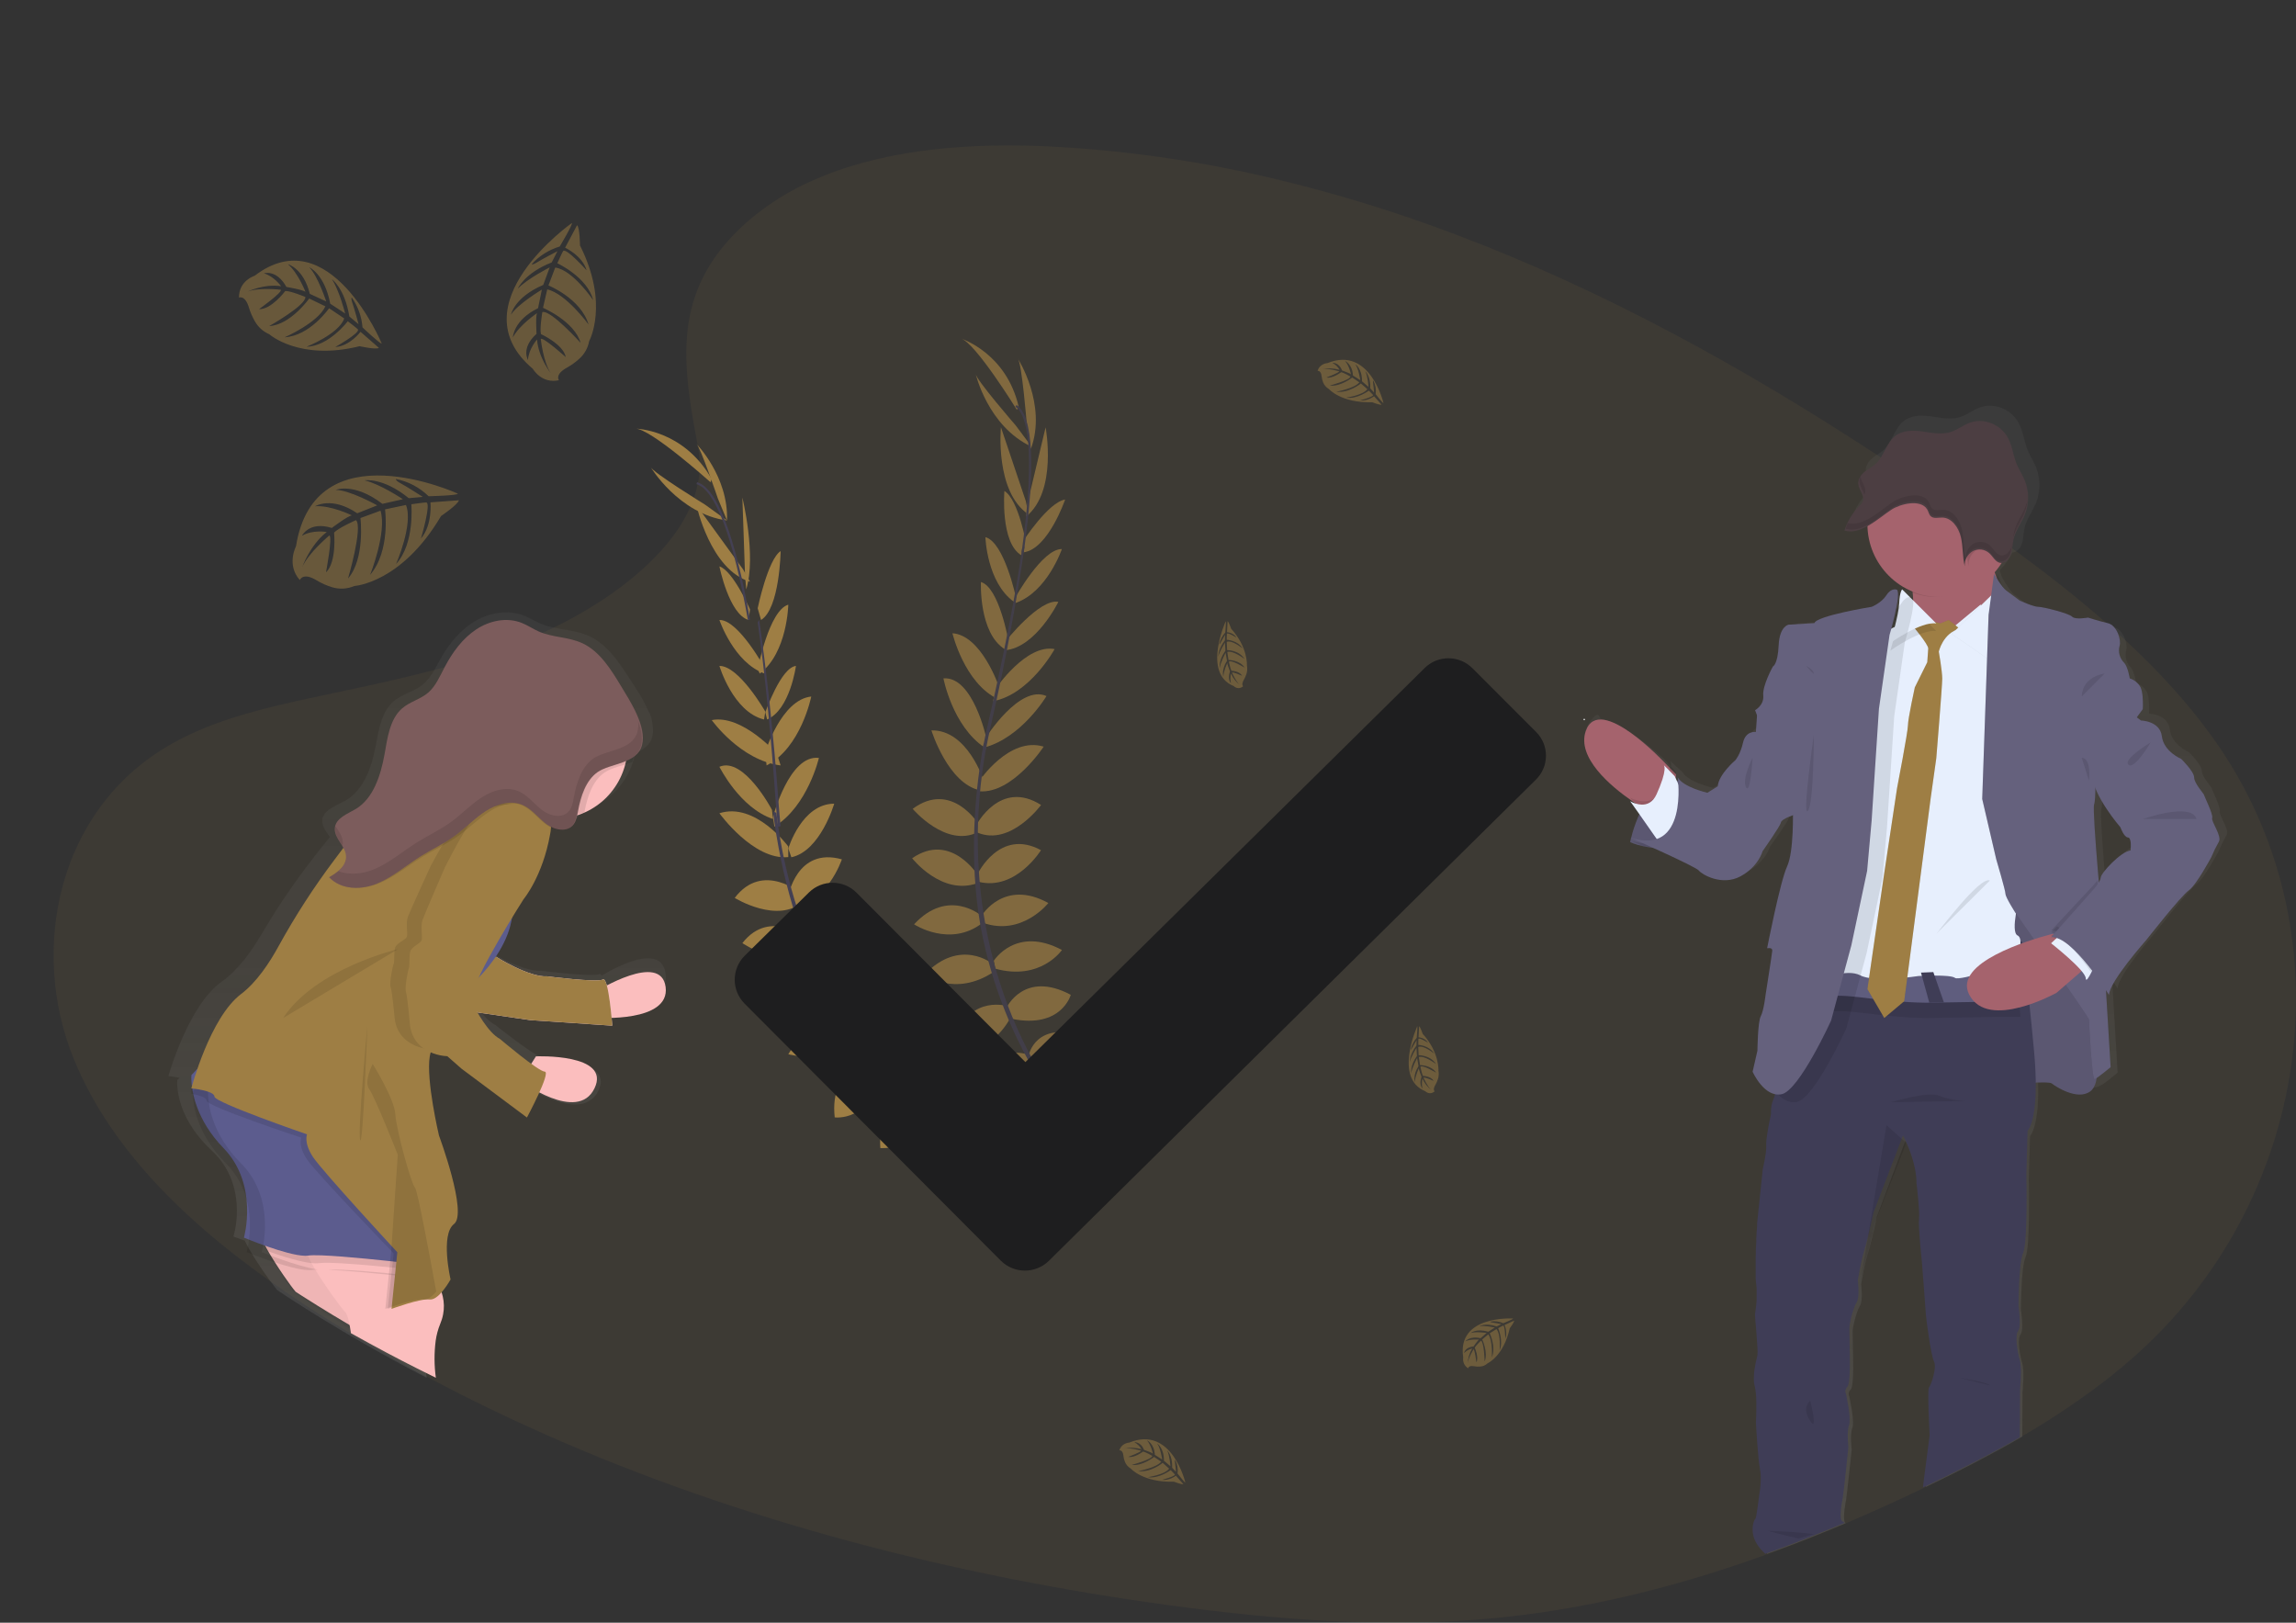 <svg width="300" height="212" viewBox="0 0 300 212" fill="none" xmlns="http://www.w3.org/2000/svg">
<rect x="0" y="0" width="300" height="212" fill="#333333" stroke="none"/>
<path opacity="0.1" d="M278.708 177.37C277.793 178.176 276.858 178.958 275.903 179.718C275.742 179.848 275.577 179.973 275.414 180.106C272.006 182.754 268.429 185.175 264.705 187.354L264.009 187.76C263.841 187.862 263.675 187.957 263.499 188.051C259.608 190.302 255.572 192.374 251.488 194.336L251.444 194.359L251.136 194.504C247.842 196.086 244.498 197.6 241.106 199.046L241.024 199.077C239.494 199.723 237.964 200.351 236.435 200.962C235.81 201.218 235.183 201.455 234.556 201.698C233.375 202.15 232.192 202.595 230.999 203.021L230.851 203.078L230.596 203.167L230.277 203.285C227.165 204.398 224.011 205.427 220.816 206.371L220.759 206.386C218.531 207.037 216.288 207.639 214.031 208.192L213.722 208.269C210.408 209.071 207.04 209.761 203.651 210.313L202.871 210.438C200.393 210.828 197.898 211.146 195.385 211.393C181.263 212.76 166.972 211.649 152.936 209.743C124.595 205.89 96.627 198.668 71.121 187.349C66.226 185.177 61.425 182.852 56.721 180.374C56.682 180.354 56.649 180.333 56.611 180.316C53.794 178.832 51.016 177.287 48.276 175.679C47.473 175.214 46.675 174.739 45.882 174.261C44.906 173.672 43.935 173.076 42.968 172.473C41.693 171.676 40.418 170.858 39.143 170.023L38.547 169.624L38.317 169.468C37.993 169.251 37.675 169.034 37.353 168.814C25.37 160.64 14.685 150.732 9.636 138.335C3.803 124.029 7.535 105.89 21.984 97.434C26.951 94.522 32.723 92.941 38.557 91.635L39.154 91.502C40.14 91.285 41.127 91.076 42.108 90.866C45.548 90.136 49.005 89.41 52.429 88.6C54.214 88.179 55.981 87.737 57.738 87.259L58.457 87.06C62.694 85.921 66.837 84.459 70.851 82.686H70.876C71.307 82.495 71.733 82.295 72.151 82.091C72.421 81.963 72.692 81.836 72.962 81.695C77.296 79.534 81.885 76.537 85.417 72.966C85.7 72.68 85.975 72.388 86.243 72.097C86.449 71.87 86.653 71.64 86.85 71.41C89.325 68.518 91.039 65.307 91.365 61.899C91.475 60.754 91.424 59.599 91.212 58.468C90.812 56.325 90.424 54.227 90.139 52.181C89.606 48.336 89.425 44.66 90.164 41.117C90.916 37.504 92.622 34.027 95.878 30.655C96.369 30.144 96.899 29.633 97.466 29.122C100.099 26.808 103.079 24.922 106.296 23.533C106.694 23.363 107.094 23.192 107.497 23.022C116.441 19.394 127.188 18.638 137.228 19.139C146.609 19.622 155.929 20.922 165.085 23.022C165.812 23.185 166.539 23.357 167.26 23.533C175.049 25.423 182.713 27.798 190.207 30.642C209.681 37.982 228.062 48.173 245.233 59.418C245.402 59.528 245.57 59.638 245.743 59.75C246.461 60.219 247.174 60.689 247.883 61.161C249.254 62.072 250.614 62.989 251.962 63.912L252.872 64.533C253.321 64.839 253.767 65.147 254.211 65.455L255.577 66.403C255.642 66.442 255.703 66.485 255.761 66.533L256.924 67.34C257.597 67.81 258.265 68.283 258.935 68.758L260.373 69.78C260.672 69.995 260.972 70.207 261.271 70.424L262.8 71.543L263.142 71.798C263.214 71.849 263.285 71.9 263.354 71.957L263.397 71.985C267.543 75.032 271.589 78.193 275.38 81.542L275.87 81.976L275.921 82.022C276.334 82.39 276.747 82.763 277.152 83.138C282.104 87.655 286.54 92.509 290.166 97.874C306.82 122.654 301.876 156.966 278.708 177.37Z" fill="#9E7E44"/>
<path fill-rule="evenodd" clip-rule="evenodd" d="M289.204 103.515C289.551 104.301 290.156 105.673 290.038 105.993C289.971 106.175 290.179 106.607 290.418 107.105C290.765 107.825 291.177 108.682 290.919 109.117C290.548 109.77 290.219 110.445 289.935 111.14C289.935 111.14 288.005 114.78 287.024 115.469C286.042 116.159 281.533 121.944 281.533 121.944C281.533 121.944 276.695 127.446 276.695 129.145C276.695 129.145 276.554 128.907 276.297 128.519C276.204 128.36 276.096 128.194 275.973 128.008L276.042 129.221L276.695 140.135C276.695 140.135 275.009 141.55 274.639 141.714C274.402 141.875 274.135 141.985 273.853 142.038C272.15 142.391 269.95 140.976 269.56 140.664C269.316 140.465 267.705 140.516 266.276 140.605V140.822C266.556 147.2 265.248 148.431 265.248 148.431L265.086 154.138C265.086 154.138 265.289 162.837 264.675 164.212C264.061 165.586 264.061 171.131 264.061 171.131C264.061 171.131 264.472 173.759 264.02 174.326C263.568 174.893 263.894 176.99 264.223 178.086C264.552 179.182 264.264 181.892 264.264 181.892L264.236 187.698C264.059 187.8 263.892 187.894 263.722 187.989C259.801 190.239 255.729 192.311 251.618 194.272C251.65 194.001 251.68 193.772 251.703 193.601C251.707 193.567 251.711 193.535 251.715 193.506C251.836 192.535 252.455 187.843 252.455 187.843C252.455 187.843 252.129 181.894 252.373 181.652C252.617 181.409 253.439 179.059 253.028 178.293C252.617 177.527 251.959 172.482 251.959 172.201C251.959 171.92 251.43 165.363 251.43 165.363C251.43 165.363 250.942 160.791 251.063 159.821C251.183 158.85 250.731 155.249 250.731 155.249C250.731 152.255 248.971 149.016 248.971 149.016L248.927 149.134L248.809 149.43L245.225 158.986C245.225 158.986 244.611 161.979 244.076 163.678C243.74 164.831 243.474 166.004 243.28 167.19L243.241 167.407C243.237 167.434 243.231 167.46 243.226 167.485C243.215 167.542 243.205 167.592 243.205 167.634L243.18 167.798C243.18 167.798 243.46 169.943 243.013 170.633C242.566 171.322 242.072 173.386 242.072 173.953C242.072 174.52 242.113 176.707 242.113 176.707C242.113 176.707 242.288 181.036 241.826 181.521C241.363 182.007 241.62 182.41 241.62 182.41C241.62 182.41 242.37 185.693 242.031 186.541C241.692 187.389 241.949 189.368 241.949 189.368C241.949 189.368 241.283 195.669 241.211 195.966C241.139 196.262 240.787 198.19 241.024 198.816C241.045 198.895 241.098 198.962 241.17 199C239.642 199.645 238.101 200.274 236.545 200.885C235.916 201.135 235.284 201.378 234.652 201.621L234.652 201.621C233.462 202.073 232.27 202.517 231.067 202.944L230.918 203L230.795 202.88C229.659 201.779 229.41 200.665 229.446 199.856V199.835C229.487 199.11 229.754 198.63 229.814 198.63C229.934 198.63 230.222 195.516 230.222 195.516C230.374 194.687 230.432 193.844 230.397 193.003C230.384 192.929 230.384 192.855 230.384 192.781C230.366 192.581 230.34 192.387 230.304 192.196C230.029 190.742 229.772 186.209 229.772 186.209V186.163V186.142C229.788 185.871 229.839 184.816 229.821 183.739V183.368C229.819 183.305 229.815 183.241 229.812 183.178C229.805 183.057 229.798 182.937 229.798 182.819L229.797 182.803C229.792 182.726 229.787 182.647 229.78 182.564C229.777 182.529 229.773 182.496 229.768 182.463C229.761 182.41 229.754 182.359 229.754 182.308C229.742 182.27 229.742 182.232 229.742 182.196C229.715 181.968 229.672 181.743 229.613 181.521C229.525 181.188 229.486 180.844 229.498 180.5C229.498 180.425 229.502 180.348 229.506 180.272C229.511 180.195 229.516 180.117 229.516 180.04L229.531 179.848C229.531 179.832 229.53 179.82 229.529 179.808C229.527 179.784 229.526 179.76 229.531 179.705C229.534 179.672 229.54 179.639 229.545 179.607C229.554 179.559 229.562 179.512 229.562 179.465C229.664 178.731 229.831 178.044 229.922 177.666C229.941 177.589 229.956 177.525 229.968 177.476C229.997 177.188 229.997 176.898 229.968 176.61C229.967 176.585 229.967 176.56 229.967 176.535C229.966 176.459 229.966 176.378 229.952 176.298C229.942 176.236 229.941 176.166 229.94 176.098C229.939 176.048 229.939 175.999 229.934 175.956C229.932 175.933 229.93 175.91 229.927 175.887C229.918 175.805 229.909 175.72 229.909 175.637C229.896 175.568 229.896 175.501 229.896 175.432L229.862 175.018C229.862 175.007 229.863 174.998 229.864 174.99C229.865 174.974 229.866 174.957 229.862 174.911C229.86 174.884 229.857 174.856 229.853 174.828C229.847 174.786 229.842 174.743 229.842 174.702L229.819 174.388C229.817 174.358 229.813 174.33 229.809 174.302C229.804 174.261 229.798 174.221 229.798 174.181V174.078C229.795 174.04 229.79 174.001 229.785 173.962C229.778 173.901 229.77 173.839 229.77 173.78L229.754 173.578C229.749 173.498 229.74 173.418 229.732 173.341C229.729 173.315 229.726 173.289 229.724 173.264C229.721 173.236 229.718 173.209 229.714 173.182C229.706 173.112 229.698 173.044 229.698 172.978C229.698 172.968 229.7 172.962 229.702 172.956C229.705 172.945 229.708 172.934 229.698 172.901C229.683 172.85 229.683 172.799 229.683 172.753V172.625C229.679 172.59 229.675 172.555 229.671 172.523C229.665 172.474 229.659 172.429 229.659 172.39V172.347V172.278V172.216V172.15L229.664 172.125C229.691 171.955 229.802 171.274 229.862 170.446V170.324V170.099V169.974V169.657V169.453V169.302C229.865 169.253 229.865 169.203 229.862 169.154V168.858C229.852 168.643 229.832 168.434 229.803 168.234C229.768 167.965 229.747 167.694 229.742 167.422V167.121V166.462V166.245V165.747V165.522V165.435V165.077V164.822C229.76 164.684 229.76 164.559 229.76 164.429V164.234V164.035C229.776 163.656 229.799 163.281 229.821 162.931L229.826 162.842V162.661C229.826 162.64 229.825 162.619 229.824 162.598C229.821 162.556 229.818 162.513 229.826 162.467C229.839 162.398 229.839 162.311 229.839 162.265V162.132C229.855 162.048 229.855 161.966 229.855 161.89C229.865 161.801 229.87 161.716 229.87 161.634C229.876 161.56 229.882 161.49 229.889 161.423C229.902 161.281 229.914 161.154 229.914 161.042C229.929 160.973 229.929 160.911 229.929 160.858V160.712V160.567V160.441L230.667 153.405C230.667 153.405 230.895 152.462 231.034 151.563C231.038 151.537 231.042 151.511 231.046 151.485C231.057 151.416 231.067 151.349 231.067 151.282C231.117 150.966 231.135 150.646 231.119 150.327C231.102 150.137 231.102 149.947 231.119 149.757C231.137 149.553 231.168 149.333 231.201 149.106C231.34 148.112 231.597 146.891 231.687 146.475L231.72 146.324C231.706 146.048 231.715 145.771 231.746 145.497C231.78 145.112 231.88 144.735 232.041 144.383C232.182 144.056 232.279 143.713 232.332 143.361C232.335 143.342 232.338 143.319 232.342 143.297C232.347 143.264 232.352 143.233 232.355 143.218C232.356 143.21 232.359 143.201 232.361 143.192C232.367 143.172 232.373 143.15 232.373 143.129C232.22 143.018 232.075 142.896 231.941 142.764C231.362 142.18 230.881 141.507 230.518 140.771L230.487 140.705C230.413 140.577 230.355 140.466 230.313 140.385C230.298 140.356 230.285 140.33 230.273 140.309C230.261 140.285 230.25 140.26 230.24 140.235L230.844 137.512L230.862 137.446C230.862 137.446 230.872 136.432 230.939 135.349C230.942 135.307 230.946 135.266 230.95 135.225C230.959 135.136 230.967 135.048 230.967 134.96C231.034 134.082 231.139 133.226 231.312 132.917C231.712 132.189 231.969 130.087 231.969 130.087C231.969 130.087 232.586 126.284 232.799 124.823C232.802 124.799 232.808 124.766 232.813 124.741C232.817 124.721 232.82 124.705 232.82 124.7V124.675V124.636C232.823 124.612 232.827 124.589 232.831 124.567C232.839 124.525 232.845 124.486 232.845 124.452C232.812 124.445 232.779 124.441 232.745 124.44C232.646 124.433 232.545 124.439 232.447 124.458H232.416C232.416 124.458 232.424 124.414 232.442 124.327C232.448 124.299 232.455 124.265 232.462 124.228C232.477 124.152 232.495 124.059 232.519 123.949C232.416 123.941 232.312 123.946 232.211 123.965H232.17C232.17 123.965 233.93 115.183 234.873 113.201C235.063 112.768 235.2 112.313 235.281 111.847C235.28 111.842 235.28 111.837 235.281 111.832C235.641 110.031 235.656 107.554 235.656 106.414V106.088V106.075V105.796L235.451 105.863L235.402 105.878C234.893 106.054 233.794 106.476 233.732 106.849C233.65 107.334 231.27 110.608 231.27 110.608C231.27 110.608 230.744 112.591 228.282 113.888C225.821 115.186 223.115 113.651 222.707 113.122C222.445 112.787 218.757 111.114 216.126 109.95C215.898 109.852 215.715 109.773 215.479 109.666C215.316 109.592 215.161 109.524 215.013 109.46C214.947 109.431 214.882 109.403 214.819 109.375L213.811 108.933L213.752 108.907C213.66 108.872 213.575 108.836 213.495 108.798L213.511 108.716C213.512 108.701 213.512 108.687 213.511 108.672L213.254 108.557L213.526 108.642C213.565 108.468 213.637 108.156 213.752 107.75C213.755 107.741 213.758 107.734 213.761 107.726C213.766 107.713 213.771 107.699 213.778 107.671C213.78 107.662 213.782 107.654 213.784 107.646C213.79 107.617 213.796 107.593 213.814 107.538C213.825 107.505 213.836 107.469 213.847 107.433C213.858 107.395 213.87 107.355 213.883 107.316C213.886 107.307 213.89 107.298 213.894 107.288C213.901 107.271 213.909 107.253 213.909 107.237C213.923 107.19 213.938 107.143 213.954 107.096C213.963 107.065 213.973 107.034 213.983 107.002V106.966C214.091 106.639 214.222 106.282 214.374 105.914C214.385 105.884 214.397 105.854 214.409 105.823C214.418 105.802 214.427 105.78 214.436 105.758L214.032 105.247L213.752 104.892L213.59 104.685L213.382 104.43C213.356 104.413 213.33 104.394 213.304 104.374C213.287 104.362 213.271 104.35 213.254 104.338L209.734 101.068L208.691 100.098L208.354 99.786C207.485 98.978 206.995 97.847 207 96.664C207.005 95.481 207.506 94.354 208.382 93.554C208.465 93.464 208.579 93.409 208.701 93.398C208.95 93.398 209.076 93.738 209.126 93.873C209.135 93.896 209.141 93.913 209.145 93.922C210.628 94.108 212.624 95.35 214.284 96.573C214.613 96.818 214.926 97.058 215.222 97.293C216.519 98.318 217.442 99.176 217.442 99.176L218.087 99.891L218.328 100.146C218.381 99.927 218.357 99.697 218.262 99.493C218.102 99.275 219.133 100.226 219.616 100.68C219.615 100.679 219.615 100.677 219.615 100.675C219.615 100.672 219.615 100.668 219.616 100.665L219.636 100.696C219.775 100.821 219.862 100.908 219.862 100.908C220.602 102.203 223.837 102.93 223.837 102.93L225.232 102.08C225.356 100.504 227.609 98.642 227.609 98.642C227.609 98.642 228.267 97.922 228.637 96.343C229.007 94.765 230.358 94.966 230.358 94.966L230.52 92.668C231.046 92.367 231.432 91.872 231.594 91.291C231.633 91.119 231.644 90.942 231.628 90.767C231.629 90.757 231.629 90.747 231.628 90.737C231.504 89.442 232.941 86.933 232.941 86.933C232.941 86.933 233.429 86.752 233.645 85.053V85.018C233.673 84.775 233.696 84.504 233.714 84.2V84.17V84.142C233.835 81.593 235.065 81.432 235.065 81.432L238.55 81.227C238.842 80.257 246.294 79.084 246.294 79.084C246.294 79.084 247.609 78.607 248.303 77.552C248.46 77.295 248.68 77.081 248.943 76.931C249.092 76.848 249.26 76.805 249.431 76.806C249.536 76.805 249.64 76.826 249.737 76.867L249.85 76.972C249.845 76.922 249.838 76.876 249.831 76.826C249.828 76.802 249.825 76.778 249.822 76.752C249.811 76.673 249.798 76.584 249.786 76.497C249.637 76.423 249.493 76.344 249.346 76.259C246.474 74.658 244.619 71.714 244.423 68.446V68.213V67.889V67.751V67.496C244.391 67.512 244.357 67.526 244.324 67.54C244.305 67.548 244.285 67.556 244.266 67.565C244.049 67.66 243.824 67.738 243.593 67.797H243.568C243.555 67.803 243.541 67.808 243.526 67.81C243.482 67.823 243.436 67.833 243.39 67.841C243.115 67.899 242.834 67.922 242.553 67.907C242.484 67.903 242.415 67.895 242.347 67.884C242.244 67.871 242.141 67.85 242.041 67.82L241.987 67.807L241.933 67.792C241.975 67.667 242.018 67.537 242.064 67.411C242.471 66.313 243.101 65.31 243.917 64.466C244.02 64.367 244.116 64.261 244.205 64.15C244.274 64.068 244.33 63.976 244.369 63.876C244.445 63.677 244.458 63.46 244.408 63.253C244.314 62.928 244.187 62.614 244.028 62.316C244.019 62.289 244.007 62.263 243.992 62.239C243.988 62.23 243.983 62.22 243.978 62.211C243.967 62.189 243.956 62.167 243.956 62.147C243.927 62.087 243.903 62.026 243.881 61.963C243.883 61.952 243.883 61.941 243.881 61.93C243.86 61.876 243.83 61.782 243.83 61.761V61.705C243.826 61.686 243.822 61.667 243.818 61.648C243.807 61.598 243.796 61.549 243.796 61.501V61.47C243.792 61.409 243.792 61.348 243.796 61.286C243.796 61.277 243.796 61.269 243.795 61.261C243.794 61.245 243.793 61.229 243.796 61.202C243.798 61.186 243.801 61.171 243.804 61.155C243.809 61.13 243.814 61.106 243.814 61.082C243.821 61.047 243.831 61.011 243.843 60.977C243.85 60.948 243.86 60.919 243.871 60.891C244.027 60.489 244.289 60.136 244.629 59.869C244.813 59.717 245.01 59.584 245.206 59.45C245.231 59.433 245.256 59.416 245.281 59.399C245.585 59.212 245.872 58.998 246.137 58.76C246.657 58.271 247.002 57.614 247.346 56.96C247.724 56.241 248.1 55.524 248.706 55.034C249.714 54.221 251.101 54.234 252.355 54.408C252.535 54.433 252.715 54.46 252.896 54.487C253.979 54.651 255.079 54.818 256.114 54.487C256.595 54.334 257.038 54.082 257.481 53.83C257.873 53.607 258.266 53.384 258.683 53.23C260.551 52.538 262.825 53.458 263.789 55.297C264.115 55.919 264.296 56.608 264.477 57.297C264.616 57.824 264.754 58.351 264.958 58.85C265.109 59.225 265.3 59.581 265.49 59.937C265.685 60.3 265.88 60.664 266.034 61.051C266.394 61.954 266.539 62.927 266.456 63.894C266.44 64.068 266.42 64.237 266.389 64.405C266.382 64.46 266.372 64.513 266.358 64.566C266.337 64.689 266.31 64.811 266.276 64.931C266.272 64.947 266.267 64.963 266.262 64.98C266.251 65.014 266.24 65.049 266.24 65.082C266.189 65.248 266.132 65.427 266.076 65.575C266.019 65.723 265.955 65.871 265.888 66.017C265.73 66.363 265.549 66.699 265.368 67.034C265.284 67.19 265.199 67.346 265.117 67.503C264.849 67.993 264.645 68.515 264.511 69.056C264.512 69.061 264.512 69.065 264.511 69.069C264.457 69.314 264.427 69.562 264.396 69.813C264.391 69.849 264.387 69.886 264.382 69.922C264.379 69.952 264.374 69.982 264.37 70.012C264.362 70.059 264.354 70.107 264.354 70.152C264.354 70.163 264.355 70.172 264.356 70.18C264.359 70.199 264.361 70.217 264.354 70.257C264.351 70.276 264.346 70.294 264.342 70.314C264.333 70.354 264.323 70.395 264.323 70.438L264.308 70.54C264.298 70.604 264.277 70.699 264.269 70.727C264.267 70.735 264.264 70.744 264.261 70.752C264.254 70.774 264.246 70.797 264.246 70.819C264.226 70.898 264.2 70.987 264.172 71.074C264.065 71.372 263.889 71.641 263.658 71.858L263.576 71.932C263.489 72.003 263.394 72.062 263.293 72.109L263.182 72.15C263.099 72.175 263.013 72.189 262.925 72.193C262.902 72.237 262.879 72.282 262.857 72.328C262.84 72.362 262.822 72.397 262.805 72.43C262.707 72.613 262.604 72.789 262.496 72.959C262.48 72.984 262.464 73.01 262.447 73.035C262.389 73.126 262.33 73.218 262.268 73.304V73.317C261.974 73.74 261.646 74.14 261.289 74.512C261.296 74.538 261.303 74.563 261.31 74.588C261.319 74.621 261.327 74.653 261.338 74.686C261.425 74.99 261.533 75.288 261.661 75.577L261.682 75.605C261.815 75.83 262.73 77.347 263.224 77.72L264.984 79.056C264.984 79.056 266.749 79.866 267.363 79.866C267.977 79.866 271.297 80.714 271.708 81.161C271.905 81.316 272.152 81.397 272.404 81.388C272.692 81.369 272.978 81.333 273.262 81.281L273.427 81.335C273.624 81.306 273.758 81.281 273.758 81.281C273.758 81.281 275.076 81.715 276.253 81.999H276.297C276.821 82.124 277.237 82.576 277.494 83.105C277.833 83.769 277.951 84.563 277.815 84.992C277.612 85.77 277.828 86.597 278.386 87.179C278.869 87.664 279.126 89.24 279.126 89.24C279.727 89.436 280.227 89.859 280.518 90.417C280.803 91.033 280.821 92.154 280.821 92.782C280.806 93.064 280.806 93.247 280.806 93.247L280.809 93.248C280.94 93.251 283.264 93.311 283.509 95.314C283.756 97.334 286.012 98.266 286.012 98.266C286.012 98.266 287.689 99.922 287.689 100.693C287.689 101.244 288.346 102.103 288.72 102.592C288.87 102.787 288.974 102.924 288.974 102.959C288.974 102.993 289.07 103.21 289.204 103.515ZM275.066 114.851C275.334 114.537 275.521 114.163 275.611 113.76C275.639 113.347 276.87 111.883 278.046 110.994C278.276 110.815 278.518 110.652 278.771 110.506C278.985 110.377 279.222 110.29 279.47 110.251C279.47 110.251 279.675 108.593 279.144 108.552C278.612 108.511 278.159 107.216 278.159 107.216C278.159 107.216 275.593 104.238 274.765 101.684L274.719 101.748C274.719 101.748 274.737 102.68 274.719 103.658C274.706 104.517 274.665 105.411 274.549 105.748C274.408 106.169 274.716 110.476 275.004 114.036V114.103C275.015 114.23 275.025 114.354 275.035 114.477C275.045 114.6 275.056 114.723 275.066 114.851Z" fill="url(#paint0_linear)"/>
<path d="M213 110.016C213 110.016 214.524 102.042 219.419 102L223 109.358L220.592 110.992C220.592 110.992 215.419 111.156 213 110.016Z" fill="#65617D"/>
<path opacity="0.1" d="M223 109.346L220.6 110.992C220.6 110.992 216.947 111.107 214.336 110.469C213.877 110.362 213.429 110.21 213 110.016C213 110.016 213 109.971 213.026 109.888C213.025 109.877 213.025 109.867 213.026 109.856C213.252 108.855 213.562 107.874 213.954 106.925C214.103 106.567 214.276 106.198 214.46 105.829C215.178 104.449 216.187 103.097 217.568 102.427C218.078 102.177 218.633 102.032 219.2 102H219.347H219.418L219.499 102.162L220.71 104.651L223 109.346Z" fill="black"/>
<path d="M262.647 141.673C262.647 141.673 267.658 141.184 268.099 141.551C268.54 141.917 271.386 143.798 273.072 142.613C274.757 141.428 273.633 137.302 273.633 137.139C273.633 136.975 273.472 131.134 273.472 131.134L270.465 127.008L266.696 119.779L259 119L259.199 130.479L259.161 136.362L262.647 141.673Z" fill="#65617D"/>
<path opacity="0.1" d="M262.647 141.673C262.647 141.673 267.658 141.184 268.099 141.551C268.54 141.917 271.386 143.798 273.072 142.613C274.757 141.428 273.633 137.302 273.633 137.139C273.633 136.975 273.472 131.134 273.472 131.134L270.465 127.008L266.696 119.779L259 119L259.199 130.479L259.161 136.362L262.647 141.673Z" fill="black"/>
<path d="M219 101.173C219 101.173 218.585 105.926 215.373 106C215.373 106 214.468 105.504 213.247 104.65C210.436 102.704 205.979 98.963 207.21 95.481C208.977 90.496 217.562 99.694 217.562 99.694L218.224 100.378L219 101.173Z" fill="#A5636D"/>
<path opacity="0.1" d="M219 100.853C219 100.853 218.586 105.921 215.385 106C215.385 106 214.483 105.472 213.267 104.56L213 104.214C213.541 104.495 214.137 104.654 214.747 104.682C215.548 104.697 216.45 104.417 217.028 103.258C217.363 102.605 217.658 101.934 217.912 101.247C218.063 100.844 218.17 100.426 218.232 100L219 100.853Z" fill="black"/>
<path d="M216.745 110L216.129 109.125L214.069 106.18L213 104.676C213.464 104.944 213.975 105.096 214.497 105.121C215.184 105.139 215.957 104.868 216.454 103.759C216.742 103.135 216.995 102.493 217.212 101.835C217.553 100.763 217.546 100.212 217.425 100.025C217.303 99.838 218.189 100.745 218.615 101.193L218.631 101.208L218.828 101.415L218.903 101.577L219.945 103.88C219.945 103.88 219.945 103.913 219.945 103.976C220.041 104.707 220.391 109.343 216.745 110Z" fill="#E7EFFD"/>
<path d="M241.001 198.93C240.926 198.867 240.843 198.813 240.755 198.769H240.734C240.244 198.564 240.693 196.032 240.776 195.705C240.86 195.377 241.515 189.061 241.515 189.061C241.515 189.061 241.27 187.064 241.598 186.204C241.927 185.345 241.186 182.049 241.186 182.049C241.186 182.049 240.941 181.641 241.392 181.15C241.844 180.659 241.679 176.291 241.679 176.291C241.679 176.291 241.64 174.089 241.64 173.515C241.64 172.941 242.131 170.863 242.582 170.167C243.034 169.471 242.747 167.31 242.747 167.31L242.77 167.144C242.783 167.084 242.794 167.006 242.807 166.915L242.846 166.697C242.846 166.645 242.864 166.591 242.875 166.531C242.898 166.401 242.924 166.271 242.953 166.105C242.969 166.011 242.987 165.913 243.008 165.814C243.068 165.502 243.138 165.16 243.214 164.809C243.237 164.7 243.264 164.588 243.29 164.479C243.316 164.37 243.352 164.219 243.386 164.084C243.407 164.004 243.425 163.926 243.449 163.845C243.509 163.606 243.574 163.375 243.645 163.155C244.167 161.438 244.796 158.417 244.796 158.417L248.609 148.449L248.653 148.33L248.773 148.561C249.17 149.358 250.415 152.072 250.415 154.615C250.415 154.615 250.869 158.251 250.744 159.228C250.618 160.204 251.114 164.822 251.114 164.822C251.114 164.822 251.636 171.434 251.636 171.72C251.636 172.006 252.294 177.112 252.704 177.886C253.113 178.66 252.294 181.031 252.046 181.262C251.798 181.493 252.13 187.511 252.13 187.511C252.13 187.511 251.514 192.245 251.388 193.224C251.362 193.458 251.31 193.85 251.255 194.331L251.571 194.183L251.615 194.159C255.791 192.165 259.928 190.058 263.911 187.77L263.945 181.509C263.945 181.509 264.232 178.771 263.906 177.67C263.579 176.569 263.248 174.444 263.697 173.87C264.146 173.296 263.741 170.647 263.741 170.647C263.741 170.647 263.741 165.053 264.354 163.666C264.968 162.279 264.767 153.498 264.767 153.498L264.929 147.743C264.929 147.743 266.268 146.473 265.952 139.845C265.918 139.139 265.866 138.373 265.793 137.536C265.566 135.035 265.336 132.77 265.127 130.81C265.109 130.641 265.09 130.475 265.072 130.314C265.051 130.095 265.025 129.88 265.004 129.669C264.955 129.225 264.908 128.799 264.861 128.394C264.845 128.275 264.832 128.158 264.819 128.041C264.751 127.459 264.688 126.923 264.629 126.431C264.608 126.239 264.582 126.049 264.561 125.87C264.527 125.61 264.495 125.35 264.467 125.109C264.467 125.052 264.451 124.995 264.443 124.937C264.443 124.834 264.42 124.735 264.407 124.639C264.271 123.579 264.19 123 264.19 123H264.154L260.027 123.036L251.02 123.122H250.757L246.059 123.166H245.772L243.517 123.19H243.133L238.435 123.234H238.151L236.222 131.145L232.283 140.128C232.283 140.128 232.223 141.113 232.085 142.073V142.131C232.085 142.164 232.085 142.196 232.069 142.224C232.054 142.253 232.054 142.323 232.046 142.37C231.991 142.805 231.88 143.232 231.714 143.64C231.584 143.924 231.496 144.226 231.453 144.536C231.402 144.864 231.382 145.198 231.393 145.53C231.393 145.567 231.393 145.585 231.393 145.585C231.393 145.585 231.08 147 230.898 148.205C230.864 148.436 230.832 148.66 230.814 148.868C230.779 149.12 230.766 149.374 230.778 149.629C230.792 149.889 230.782 150.149 230.749 150.408C230.749 150.501 230.728 150.597 230.715 150.693C230.587 151.649 230.329 152.719 230.329 152.719L229.587 159.825C229.588 159.833 229.588 159.841 229.587 159.848C229.587 159.877 229.587 159.929 229.587 159.996C229.587 160.064 229.587 160.09 229.587 160.144C229.587 160.199 229.587 160.261 229.572 160.331C229.572 160.5 229.546 160.7 229.527 160.934C229.527 161.017 229.522 161.104 229.512 161.194C229.512 161.272 229.512 161.355 229.496 161.44C229.496 161.485 229.496 161.529 229.496 161.575C229.496 161.622 229.496 161.711 229.483 161.781C229.47 161.851 229.483 161.913 229.483 161.978C229.483 162.043 229.483 162.1 229.483 162.162C229.462 162.544 229.436 162.957 229.418 163.375C229.418 163.443 229.418 163.51 229.418 163.578V163.775C229.418 163.908 229.418 164.035 229.399 164.175C229.399 164.264 229.399 164.354 229.399 164.435C229.399 164.515 229.399 164.679 229.399 164.799V164.908C229.399 164.986 229.399 165.063 229.399 165.136C229.399 165.31 229.399 165.479 229.399 165.643C229.399 165.715 229.399 165.791 229.399 165.863C229.399 166.099 229.399 166.322 229.399 166.533C229.399 166.64 229.399 166.741 229.399 166.84C229.402 167.13 229.423 167.42 229.462 167.707C229.488 167.9 229.509 168.097 229.522 168.299C229.522 168.401 229.522 168.502 229.522 168.601C229.522 168.699 229.522 168.803 229.522 168.905C229.522 169.006 229.522 169.045 229.522 169.112C229.522 169.221 229.522 169.328 229.522 169.434C229.522 169.479 229.522 169.52 229.522 169.562C229.522 169.603 229.522 169.715 229.522 169.79V169.915C229.457 170.808 229.334 171.533 229.316 171.647C229.316 171.647 229.316 171.671 229.316 171.715C229.316 171.759 229.316 171.754 229.316 171.777C229.316 171.8 229.316 171.821 229.316 171.847C229.316 171.873 229.316 171.876 229.316 171.891C229.316 171.956 229.332 172.039 229.339 172.13C229.339 172.172 229.339 172.213 229.339 172.26C229.339 172.307 229.339 172.359 229.355 172.411C229.371 172.463 229.355 172.46 229.355 172.489C229.355 172.582 229.371 172.678 229.381 172.78C229.392 172.881 229.402 172.99 229.413 173.099L229.428 173.304C229.428 173.403 229.449 173.507 229.457 173.608V173.712C229.457 173.782 229.473 173.85 229.478 173.922L229.501 174.242C229.501 174.312 229.517 174.385 229.522 174.455V174.564L229.556 174.985C229.556 175.055 229.556 175.122 229.569 175.192C229.569 175.301 229.585 175.413 229.595 175.517C229.606 175.621 229.595 175.756 229.613 175.865C229.632 175.974 229.627 176.083 229.629 176.182C229.656 176.465 229.656 176.75 229.629 177.034C229.457 177.71 229.321 178.395 229.222 179.085C229.222 179.166 229.199 179.246 229.191 179.33C229.183 179.413 229.191 179.426 229.191 179.475L229.175 179.67C229.175 179.826 229.157 179.984 229.157 180.137C229.15 180.467 229.19 180.797 229.274 181.116C229.345 181.4 229.393 181.688 229.418 181.979C229.439 182.145 229.452 182.321 229.462 182.498C229.473 182.675 229.478 182.867 229.486 183.056C229.486 183.181 229.486 183.316 229.486 183.433C229.501 184.667 229.433 185.846 229.433 185.846C229.433 185.856 229.433 185.867 229.433 185.877V185.898C229.459 186.417 229.694 190.513 229.955 191.889C230.001 192.133 230.031 192.38 230.047 192.627C230.047 192.702 230.047 192.778 230.06 192.853C230.079 193.653 230.017 194.452 229.874 195.24C229.874 195.24 229.491 198.411 229.368 198.411C229.306 198.411 228.992 198.987 229 199.831V199.852C229 200.647 229.308 201.67 230.355 202.709L230.647 203C231.868 202.566 233.079 202.114 234.288 201.655C234.93 201.408 235.572 201.161 236.211 200.907C237.791 200.285 239.357 199.646 240.909 198.99L241.001 198.93Z" fill="#3F3D56"/>
<path d="M262 77.603L256.306 84C256.306 84 249 80.911 249.768 79.881C250.067 79.475 250.013 78.19 249.847 76.772C249.577 74.529 249 71.947 249 71.947C249 71.947 261.77 69.762 260.691 72.03C260.299 72.856 260.366 73.832 260.61 74.717C260.924 75.751 261.394 76.725 262 77.603Z" fill="#A5636D"/>
<path opacity="0.1" d="M259.934 72.063C259.534 72.916 259.342 72.999 259.592 73.924C257.888 75.87 255.72 78 253.025 78C251.581 78.003 250.157 77.648 248.864 76.963C248.589 74.647 248 71.981 248 71.981C248 71.981 261.035 69.721 259.934 72.063Z" fill="black"/>
<path d="M263 68.465C263 73.731 258.747 78 253.5 78C248.253 78 244 73.731 244 68.465C244 68.419 244 68.373 244 68.327C244.114 63.116 248.374 58.963 253.566 59C258.759 59.038 262.959 63.253 262.997 68.465H263Z" fill="#A5636D"/>
<path opacity="0.1" d="M264 132.834C262.765 132.834 258.698 132.884 254.142 132.966H254.086L252.581 132.994H252.534C247.131 133.093 241.807 131.891 239.67 132.119C235.124 132.606 241.3 127.335 241.3 127.335C244.687 128.271 248.17 128.672 251.652 128.528L252.959 128.449C257.087 128.185 261.238 127.743 263.407 127C263.558 128.373 263.778 130.363 264 132.834Z" fill="black"/>
<path d="M264 130.834C262.765 130.834 258.698 130.882 254.142 130.966H254.086L252.581 130.994H252.534C247.131 131.093 241.807 129.891 239.67 130.119C235.124 130.603 241.3 125.335 241.3 125.335C244.687 126.271 248.17 126.671 251.652 126.525L252.959 126.449C257.087 126.185 261.238 125.74 263.407 125C263.558 126.373 263.778 128.369 264 130.834Z" fill="#5F5D7E"/>
<path opacity="0.1" d="M250.578 80.451L243.476 83.906L238 128C238 128 241.24 126.467 243.093 127.438C244.947 128.409 250.656 127.52 250.656 127.52C250.656 127.52 254.829 127.264 255.44 127.76C256.051 128.256 263.315 125.752 263.315 125.752C263.315 125.752 264.625 122.698 263.621 122.218C262.618 121.738 263.931 116.988 263.931 116.988L263.315 85.175L262.087 81.087L258.769 79L255.374 81.811L253.754 82.053L250.578 80.451Z" fill="black"/>
<path d="M250.578 80.439L243.479 83.893L238 128C238 128 241.24 126.467 243.093 127.438C244.947 128.409 250.656 127.517 250.656 127.517C250.656 127.517 254.829 127.277 255.44 127.757C256.051 128.238 263.315 125.749 263.315 125.749C263.315 125.749 264.625 122.698 263.621 122.215C262.618 121.732 263.931 116.992 263.931 116.992L263.315 85.178L262.087 81.09L258.769 79L255.374 81.811L253.754 82.051L250.578 80.439Z" fill="#E7EFFD"/>
<path opacity="0.1" d="M249.814 81.65C249.814 81.65 251.975 84.205 251.934 84.734C251.892 85.263 251.812 86.517 251.812 86.517L250.195 89.804C250.195 89.804 249.298 93.901 249.298 94.753C249.298 95.604 247.872 102.986 247.872 102.986L246.162 114.34L244 129.228L246.201 133L248.808 130.809L252.268 104.284L253.002 99.052C253.002 99.052 253.779 89.641 253.779 88.668C253.779 87.696 253.331 85.139 253.331 85.139C253.331 85.139 253.862 82.706 256.063 82.138C258.263 81.57 255.899 82.014 255.899 82.014L254.637 81L253.536 81.446C253.536 81.446 250.467 80.515 249.814 81.65Z" fill="black"/>
<path d="M249.828 81.65C249.828 81.65 251.987 84.205 251.948 84.731C251.909 85.258 251.823 86.517 251.823 86.517L250.193 89.804C250.193 89.804 249.297 93.899 249.297 94.751C249.297 95.602 247.871 102.987 247.871 102.987L246.159 114.341L244 129.227L246.2 133L248.807 130.809L252.266 104.285L253 99.052C253 99.052 253.777 89.642 253.777 88.666C253.777 87.691 253.329 85.139 253.329 85.139C253.329 85.139 253.847 82.703 256.058 82.135C258.268 81.568 255.897 82.014 255.897 82.014L254.632 81L253.534 81.446C253.534 81.446 250.481 80.512 249.828 81.65Z" fill="#9E7E44"/>
<path opacity="0.1" d="M248.539 78C248.539 78 248.23 78.238 248.155 79.829C248.079 81.42 247 85 247 85C247 85 250.999 82.136 253 82.455L248.539 78Z" fill="black"/>
<path d="M248.539 77C248.539 77 248.23 77.24 248.155 78.829C248.079 80.418 247 84 247 84C247 84 250.999 81.136 253 81.455L248.539 77Z" fill="#E7EFFD"/>
<path opacity="0.1" d="M260.968 77L255 82.829C255 82.829 260.031 86.147 260.688 86.948C261.344 87.749 262 79.016 262 79.016L260.968 77Z" fill="black"/>
<path d="M260.979 77L255 82.829C255 82.829 260.031 86.147 260.687 86.948C261.344 87.749 262 79.013 262 79.013L260.979 77Z" fill="#E7EFFD"/>
<path opacity="0.1" d="M249.878 78.061C249.878 78.061 249.165 77.698 248.493 78.744C247.821 79.79 246.555 80.278 246.555 80.278C246.555 80.278 239.351 81.444 239.075 82.408L235.712 82.608C235.712 82.608 234.524 82.754 234.413 85.311C234.302 87.868 233.658 88.083 233.658 88.083C233.658 88.083 232.271 90.577 232.399 91.863C232.528 93.149 231.33 93.794 231.33 93.794L236.286 106.846C236.286 106.846 236.444 112.235 235.531 114.204C234.617 116.173 232.918 124.898 232.918 124.898C232.918 124.898 233.63 124.737 233.59 125.221C233.55 125.704 232.719 130.97 232.719 130.97C232.719 130.97 232.483 133.059 232.087 133.783C231.692 134.506 231.652 138.286 231.652 138.286L231 141.02C231 141.02 232.51 144.437 234.801 143.953C237.091 143.47 241.249 134.345 241.249 134.345L243.9 124.497L245.959 114.766L246.553 108.174L247.502 93.579L248.886 83.93C248.886 83.93 250.439 78.744 249.878 78.061Z" fill="black"/>
<path d="M247.88 77.06C247.88 77.06 247.168 76.7 246.495 77.745C245.823 78.791 244.554 79.279 244.554 79.279C244.554 79.279 237.351 80.445 237.074 81.409L233.711 81.611C233.711 81.611 232.522 81.772 232.404 84.303C232.286 86.835 231.649 87.078 231.649 87.078C231.649 87.078 230.264 89.57 230.39 90.856C230.516 92.142 229.322 92.784 229.322 92.784L234.262 105.839C234.262 105.839 234.421 111.226 233.507 113.195C232.593 115.164 230.896 123.888 230.896 123.888C230.896 123.888 231.608 123.727 231.568 124.21C231.528 124.693 230.697 129.957 230.697 129.957C230.697 129.957 230.46 132.046 230.065 132.77C229.67 133.494 229.629 137.272 229.629 137.272L229 140.018C229 140.018 230.511 143.434 232.799 142.954C235.088 142.473 239.252 133.345 239.252 133.345L241.903 123.499L243.963 113.783L244.554 107.192L245.506 92.603L246.891 82.956C246.891 82.956 248.434 77.745 247.88 77.06Z" fill="#65617D"/>
<path opacity="0.1" d="M223 109.393L220.66 110.992C220.66 110.992 217.098 111.104 214.553 110.484L213.255 109.911L213 109.797L213.268 109.881C214.612 110.278 215.662 110.27 216.482 109.995C219.781 108.892 219.415 103.472 219.293 102.247C219.293 102.125 219.272 102.046 219.267 102.015C219.267 102.01 219.267 102.005 219.267 102L219.288 102.031C219.332 102.105 219.382 102.176 219.438 102.242C219.484 102.296 219.534 102.348 219.587 102.397L220.749 104.713C220.749 104.713 220.749 104.746 220.749 104.81L223 109.393Z" fill="black"/>
<path d="M230.703 93L229.587 93.323L229.427 95.63C229.427 95.63 228.111 95.43 227.753 97.001C227.396 98.572 226.757 99.307 226.757 99.307C226.757 99.307 224.563 101.16 224.444 102.731L223.087 103.577C223.087 103.577 219.937 102.852 219.219 101.563C219.219 101.563 220.654 111.958 213 109.421C213 109.421 221.573 113.209 221.971 113.732C222.369 114.254 225.002 115.782 227.393 114.5C229.785 113.219 230.305 111.197 230.305 111.197C230.305 111.197 232.618 107.934 232.697 107.45C232.775 106.965 234.571 106.402 234.571 106.402L238 98.023L230.703 93Z" fill="#65617D"/>
<path opacity="0.1" d="M259.826 80.329L261.034 75C261.034 75 261.564 76.736 262.118 77.139C262.671 77.543 263.909 78.472 263.909 78.472C263.909 78.472 265.699 79.281 266.322 79.281C266.944 79.281 270.322 80.129 270.738 80.566C271.154 81.002 272.82 80.686 272.82 80.686C272.82 80.686 274.195 81.13 275.402 81.413C276.61 81.695 277.193 83.635 276.942 84.4C276.737 85.176 276.957 85.999 277.524 86.58C278.025 87.066 278.274 88.635 278.274 88.635C278.887 88.829 279.397 89.25 279.691 89.806C280.107 90.695 279.983 92.631 279.983 92.631L273.779 101.107C273.779 101.107 273.861 104.376 273.612 105.103C273.363 105.83 274.486 118.186 274.486 118.186L275.776 139.423C275.776 139.423 274.07 140.836 273.694 140.997C273.318 141.159 272.944 133.488 272.944 133.205C272.944 132.923 263.326 119.234 263.326 119.234C263.326 119.234 262.033 117.215 262.033 116.771C262.033 116.326 260.825 112.251 260.825 112.251L259 104.394L259.826 80.329Z" fill="black"/>
<path d="M279.999 92.186C279.999 92.463 279.983 92.648 279.983 92.648L273.783 101.12C273.783 101.12 273.868 104.39 273.619 105.117C273.473 105.538 273.791 109.882 274.085 113.448C274.294 116.015 274.493 118.192 274.493 118.192L275.038 127.198L275.78 139.424C275.78 139.424 274.074 140.836 273.701 140.997C273.328 141.159 272.952 133.491 272.952 133.206C272.952 132.921 263.327 119.237 263.327 119.237C263.327 119.237 262.038 117.217 262.038 116.772C262.038 116.328 260.83 112.251 260.83 112.251L259 104.383L259.832 80.327L260.539 75C260.539 75 261.58 76.738 262.128 77.139C262.676 77.539 263.915 78.471 263.915 78.471C263.915 78.471 265.706 79.28 266.331 79.28C266.956 79.28 270.327 80.127 270.745 80.563C271.164 81 272.827 80.684 272.827 80.684C272.827 80.684 274.199 81.128 275.407 81.41C276.614 81.693 277.197 83.631 276.948 84.396C276.742 85.172 276.962 85.995 277.531 86.576C278.028 87.059 278.28 88.63 278.28 88.63C278.893 88.824 279.402 89.245 279.697 89.8C279.98 90.437 280.007 91.556 279.999 92.186Z" fill="#65617D"/>
<path opacity="0.1" d="M237 200.412C236.34 200.616 235.678 200.806 235.015 201C232.939 200.541 231 200 231 200C233.008 200.054 235.011 200.192 237 200.412Z" fill="black"/>
<path opacity="0.1" d="M256 180C256 180 259.778 180.595 260 181L256 180Z" fill="black"/>
<path opacity="0.1" d="M236.527 183C236.527 183 235.366 183.864 236.49 185.592C237.615 187.32 236.527 183 236.527 183Z" fill="black"/>
<path opacity="0.1" d="M247 144C247.293 144 251.854 142.505 253.442 143.171C255.031 143.836 257 143.834 257 143.834L247 144Z" fill="black"/>
<path opacity="0.1" d="M249 149.265L248.954 149.673L245.01 159.679C245.01 159.679 244.375 162.715 243.823 164.437C243.477 165.608 243.203 166.798 243 168L246.498 147L249 149.265Z" fill="black"/>
<path d="M254 130.975L252.145 131H252.087L251 127.069C251.533 127.05 252.072 127.027 252.611 127L254 130.975Z" fill="#3F3D56"/>
<path d="M273 125.994L272.011 126.85L268.715 129.703C268.715 129.703 259.767 134.701 257.303 129.952C255.13 125.769 265.274 122.784 267.718 122.132C268.049 122.045 268.239 122 268.239 122L273 125.994Z" fill="#A5636D"/>
<path opacity="0.1" d="M236 87C236 87 236.799 87.37 236.981 87.886C237.162 88.402 236 87 236 87Z" fill="black"/>
<path opacity="0.1" d="M229 99C229 99 227.556 101.774 228.139 102.847C228.721 103.92 229 99 229 99Z" fill="black"/>
<path opacity="0.1" d="M275 88C275 88 272.098 88.309 272 91L275 88Z" fill="black"/>
<path opacity="0.1" d="M253 122C253.253 121.783 258.728 114.39 260 115.04L253 122Z" fill="black"/>
<path opacity="0.1" d="M263 68.825C263.001 70.457 262.615 72.064 261.875 73.502H261.804C261.203 73.37 260.89 72.639 260.431 72.178C259.851 71.603 258.985 71.476 258.275 71.863C257.562 72.307 257.151 73.136 257.217 74C256.912 72.676 257.009 71.249 256.709 69.914C256.409 68.579 255.518 67.226 254.295 67.202C253.767 67.202 253.152 67.406 252.771 66.993C252.54 66.744 252.495 66.352 252.322 66.05C251.446 64.575 248.786 65.322 247.699 66.079C246.612 66.837 245.351 68.044 244 68.693C244.114 63.278 248.374 58.961 253.566 59C258.759 59.039 262.959 63.42 262.997 68.836L263 68.825Z" fill="black"/>
<path d="M251.801 66.537C251.975 66.82 252.021 67.189 252.253 67.422C252.635 67.808 253.252 67.609 253.783 67.619C255.012 67.639 255.909 68.909 256.208 70.163C256.506 71.416 256.409 72.749 256.718 74C256.653 73.189 257.065 72.413 257.781 71.996C258.492 71.632 259.362 71.751 259.943 72.291C260.405 72.719 260.708 73.406 261.325 73.535C261.942 73.664 262.514 73.092 262.733 72.471C262.952 71.849 262.934 71.168 263.077 70.523C263.35 69.302 264.166 68.303 264.607 67.144C265.145 65.733 265.13 64.178 264.566 62.777C264.265 62.031 263.819 61.382 263.513 60.648C263.054 59.534 262.932 58.278 262.371 57.216C261.427 55.438 259.204 54.55 257.378 55.227C256.506 55.547 255.749 56.167 254.864 56.443C253.681 56.813 252.413 56.535 251.187 56.368C249.96 56.202 248.604 56.187 247.617 56.972C246.482 57.878 246.171 59.579 245.105 60.574C244.657 60.991 244.101 61.257 243.629 61.643C243.157 62.028 242.749 62.603 242.803 63.229C242.874 64.04 243.688 64.776 243.387 65.525C243.279 65.743 243.127 65.937 242.94 66.097C242.048 67.01 241.384 68.113 241 69.317C243.147 69.971 245.467 67.663 247.148 66.582C248.252 65.853 250.924 65.149 251.801 66.537Z" fill="#4C3E42"/>
<path opacity="0.1" d="M274 125.295L272.91 126C271.949 124.745 268 122.238 268 122.238L268.17 122.109C268.535 122.037 268.744 122 268.744 122L274 125.295Z" fill="black"/>
<path d="M274 125.408C274 125.408 273.653 126.241 273.296 126.963C272.939 127.685 272.557 128.337 272.528 127.806C272.488 126.756 268 123.236 268 123.236L268.608 122.664L269.315 122L274 125.408Z" fill="#E7EFFD"/>
<path opacity="0.1" d="M274.464 119.477L275 128C273.731 126.156 270.242 121.426 268 121.579L273.439 115.748C273.666 115.513 273.875 115.263 274.064 115C274.269 117.425 274.464 119.477 274.464 119.477Z" fill="black"/>
<path opacity="0.1" d="M274 125.12C274 125.12 273.613 126.128 273.215 127C271.711 124.835 269.647 122.281 268 121.803L268.788 121L274 125.12Z" fill="black"/>
<path d="M278.255 93L279.744 94.132C279.744 94.132 282.225 94.173 282.472 96.19C282.719 98.206 284.994 99.143 284.994 99.143C284.994 99.143 286.691 100.799 286.691 101.568C286.691 102.337 287.972 103.711 287.972 103.832C287.972 103.953 289.213 106.42 289.047 106.865C288.882 107.31 290.363 109.252 289.915 109.98C289.542 110.633 289.211 111.308 288.924 112.002C288.924 112.002 286.98 115.641 285.986 116.328C284.992 117.015 280.446 122.798 280.446 122.798C280.446 122.798 275.567 128.297 275.567 130C275.567 130 270.812 122.234 268 122.437L273.5 116.251C273.5 116.251 274.449 115.24 274.492 114.633C274.534 114.026 277.138 111.235 278.379 111.114C278.379 111.114 278.584 109.455 278.048 109.416C277.511 109.378 277.056 108.081 277.056 108.081C277.056 108.081 273.416 103.876 273.374 101.206C273.332 98.536 278.255 93 278.255 93Z" fill="#65617D"/>
<path opacity="0.1" d="M281 97C281 97 277.323 99.197 278.111 99.907C278.898 100.618 281 97 281 97Z" fill="black"/>
<path opacity="0.1" d="M280 107C280 107 286.357 104.75 287 107H280Z" fill="black"/>
<path opacity="0.1" d="M237 96C237 96 237 105.053 236.219 105.948C235.438 106.842 237 96 237 96Z" fill="black"/>
<path opacity="0.1" d="M272 99L272.95 102C272.95 102 273.328 99.056 272 99Z" fill="black"/>
<g opacity="0.1">
<path d="M243.668 64.495C243.958 63.758 243.198 63.035 243.097 62.245C242.997 62.468 242.953 62.712 242.97 62.955C243.021 63.553 243.476 64.108 243.584 64.66C243.617 64.608 243.645 64.552 243.668 64.495Z" fill="black"/>
<path d="M256.838 72.96C256.552 71.71 256.635 70.407 256.347 69.17C256.059 67.933 255.163 66.63 253.945 66.61C253.419 66.61 252.808 66.8 252.429 66.412C252.199 66.177 252.154 65.808 251.982 65.522C251.113 64.13 248.465 64.835 247.382 65.55C245.757 66.618 243.526 68.853 241.442 68.347C241.344 68.585 241.25 68.825 241.172 69.073C243.299 69.73 245.598 67.41 247.263 66.323C248.347 65.61 250.992 64.903 251.863 66.297C252.035 66.582 252.081 66.953 252.31 67.188C252.689 67.575 253.301 67.375 253.826 67.385C255.044 67.405 255.933 68.683 256.229 69.942C256.524 71.203 256.428 72.543 256.734 73.8C256.712 73.516 256.747 73.23 256.838 72.96Z" fill="black"/>
<path d="M262.81 71.485C262.593 72.11 262.027 72.683 261.416 72.555C260.804 72.427 260.506 71.74 260.049 71.305C259.471 70.764 258.609 70.645 257.904 71.01C257.23 71.408 256.826 72.136 256.851 72.912C257.01 72.432 257.343 72.027 257.785 71.775C258.49 71.41 259.352 71.529 259.928 72.073C260.385 72.502 260.686 73.192 261.297 73.323C261.908 73.453 262.474 72.877 262.691 72.252C262.804 71.884 262.876 71.506 262.909 71.123C262.882 71.245 262.85 71.366 262.81 71.485Z" fill="black"/>
<path d="M264.677 66.132C264.23 67.297 263.414 68.302 263.161 69.528C263.106 69.778 263.075 70.028 263.045 70.278C263.315 69.058 264.121 68.055 264.561 66.892C264.76 66.369 264.883 65.82 264.927 65.263C264.867 65.559 264.783 65.85 264.677 66.132Z" fill="black"/>
</g>
<path d="M207 94.1C207.055 94.1 207.099 94.055 207.099 94C207.099 93.945 207.055 93.9 207 93.9C206.945 93.9 206.9 93.945 206.9 94C206.9 94.055 206.945 94.1 207 94.1Z" fill="#E6E8EC"/>
<path d="M126 150.555C126 150.555 128.942 149.603 132 150.193C132 150.193 131.144 151.011 127.346 151L126 150.555Z" fill="#9E7E44"/>
<path d="M127.054 150C127.054 150 126.709 153.64 127.76 156C127.76 156 128.349 154.459 127.682 150.875L127.054 150Z" fill="#9E7E44"/>
<path d="M123 148.022C123 148.022 123.096 145.476 128.999 146.098C128.999 146.098 129.093 147.737 127.062 148.59C125.031 149.442 124.062 148.825 123 148.022Z" fill="#9E7E44"/>
<path d="M123.125 147C123.125 147 120.613 147.989 123.096 154C123.096 154 124.771 153.524 124.972 151.084C125.173 148.643 124.259 147.849 123.125 147Z" fill="#9E7E44"/>
<path d="M119.011 142.827C119.011 142.827 118.471 137.762 124.978 138.009C124.978 138.009 125.599 142.589 120.2 144L119.011 142.827Z" fill="#9E7E44"/>
<path d="M115 138.652C115 138.652 115.667 132.769 121.999 134.235C121.999 134.235 122.19 139.299 116.07 140L115 138.652Z" fill="#9E7E44"/>
<path d="M112 133.268C112 133.268 113.163 129.131 119 130.166C119 130.166 117.782 133.883 112.411 134L112 133.268Z" fill="#9E7E44"/>
<path d="M108 128.95C108 128.95 109.176 122.668 115 124.258C115 124.258 113.251 130.255 108.416 129.992L108 128.95Z" fill="#9E7E44"/>
<path d="M106 123.13C106 123.13 106.908 117.007 113 118.14C113 118.14 111.485 123.739 106.487 124L106 123.13Z" fill="#9E7E44"/>
<path d="M103 117.096C103 117.096 104.091 110.621 110 112.269C110 112.269 107.946 118.426 103.449 117.977L103 117.096Z" fill="#9E7E44"/>
<path d="M103 110.854C103 110.854 104.761 104.998 109 105C109 105 107.206 111.182 103.401 112L103 110.854Z" fill="#9E7E44"/>
<path d="M101 106.743C101 106.743 103.116 98.541 107 99.02C107 99.02 105.558 105.283 101.18 108L101 106.743Z" fill="#9E7E44"/>
<path d="M100 98.25C100 98.25 102.078 91.411 106 91C106 91 104.666 97.701 100.161 100L100 98.25Z" fill="#9E7E44"/>
<path d="M100 93.062C100 93.062 102.026 87.211 104 87C104 87 103.233 92.712 100.231 94L100 93.062Z" fill="#9E7E44"/>
<path d="M99 87.44C99 87.44 100.481 79.731 103 79C103 79 102.89 85.262 99.278 88L99 87.44Z" fill="#9E7E44"/>
<path d="M99 79.469C99 79.469 100.337 73.049 102 72C102 72 101.888 79.494 99.439 81L99 79.469Z" fill="#9E7E44"/>
<path d="M97.35 75.214L97 65C97 65 98.861 72.577 97.505 77L97.35 75.214Z" fill="#9E7E44"/>
<path d="M93.795 65.118C93.795 65.118 91.507 58.36 91 58C91 58 95.193 62.258 94.993 68L93.795 65.118Z" fill="#9E7E44"/>
<path d="M119.771 144.006C119.771 144.006 114.593 143.588 115.026 149.988C115.026 149.988 119.711 150.485 121 145.149L119.771 144.006Z" fill="#9E7E44"/>
<path d="M113.862 139C113.862 139 108.35 139.191 109.064 145.982C109.064 145.982 113.721 146.623 115 140.236L113.862 139Z" fill="#9E7E44"/>
<path d="M111.496 134.31C111.496 134.31 106.129 132.477 103 137.728C103 137.728 107.948 139.241 112 135.126L111.496 134.31Z" fill="#9E7E44"/>
<path d="M108.513 128.387C108.513 128.387 102.959 126.321 100 131.737C100 131.737 105.754 133.203 109 129.214L108.513 128.387Z" fill="#9E7E44"/>
<path d="M105.737 122.835C105.737 122.835 100.699 118.463 97 123.215C97 123.215 102.113 126.775 106 123.84L105.737 122.835Z" fill="#9E7E44"/>
<path d="M104.787 116.784C104.787 116.784 99.681 112.44 96 117.31C96 117.31 101.675 120.819 105 117.725L104.787 116.784Z" fill="#9E7E44"/>
<path d="M102.989 110.58C102.989 110.58 98.702 104.743 94 106.248C94 106.248 98.45 112.434 103 111.976L102.989 110.58Z" fill="#9E7E44"/>
<path d="M100.868 105.805C100.868 105.805 97.189 98.808 94 100.178C94 100.178 96.663 105.561 101 107L100.868 105.805Z" fill="#9E7E44"/>
<path d="M101.513 98.477C101.513 98.477 96.982 93.304 93 94.079C93 94.079 96.749 99.35 102 100L101.513 98.477Z" fill="#9E7E44"/>
<path d="M100 92.971C100 92.971 96.575 86.971 94 87C94 87 95.782 93.014 99.83 94L100 92.971Z" fill="#9E7E44"/>
<path d="M100 87.412C100 87.412 96.474 80.916 94 81.001C94 81.001 95.894 86.599 99.912 88L100 87.412Z" fill="#9E7E44"/>
<path d="M98 79.612C98 79.612 95.743 74.511 94 74C94 74 95.254 80.281 97.819 81L98 79.612Z" fill="#9E7E44"/>
<path d="M97.096 74.394L91 66C91 66 92.808 74.436 98 76L97.096 74.394Z" fill="#9E7E44"/>
<path d="M92.124 65.93C92.124 65.93 85.264 61.711 85 61C85 61 88.657 67.134 95 68L92.124 65.93Z" fill="#9E7E44"/>
<path d="M92.832 63C92.832 63 84.942 55.919 83 56.001C83 56.001 89.283 56.048 93 62.599L92.832 63Z" fill="#9E7E44"/>
<path d="M98 80.955L97.717 81C95.821 70.258 93.444 63.954 91 63.252L91.083 63C93.665 63.737 96.056 69.95 98 80.955Z" fill="#444053"/>
<path d="M102 107.949L101.643 108C101.533 106.974 101.441 105.933 101.365 104.892C100.718 95.831 99.907 87.52 99 81.303L99.198 81C100.096 87.228 101.077 95.785 101.726 104.846C101.798 105.895 101.892 106.938 102 107.949Z" fill="#444053"/>
<path d="M134.8 155C134.726 154.969 127.385 152.035 119.598 144.659C115.038 140.342 111.194 135.333 108.208 129.818C104.475 122.924 102.03 114.365 101 106L101.436 106.184C103.742 124.957 112.848 137.504 119.959 144.245C127.669 151.555 134.928 154.459 135 154.492L134.8 155Z" fill="#444053"/>
<g opacity="0.7">
<path d="M140.408 146.851C140.408 146.851 143.773 145.767 146.244 147.819C146.244 147.819 144.917 149.23 141.376 148.127L140.408 146.851Z" fill="#9E7E44"/>
<path d="M140.028 146.856C140.028 146.856 138.264 149.858 139.835 152.63C139.835 152.63 141.517 151.642 141.117 148.036L140.028 146.856Z" fill="#9E7E44"/>
<path d="M137.322 142.819C137.322 142.819 138.296 140.126 144.388 142.714C144.388 142.714 143.927 144.501 141.462 144.756C138.997 145.011 138.186 144.021 137.322 142.819Z" fill="#9E7E44"/>
<path d="M136.94 142.709C136.94 142.709 134.017 142.844 134.805 149.291C134.805 149.291 136.684 149.373 137.639 147.142C138.594 144.912 137.869 143.847 136.94 142.709Z" fill="#9E7E44"/>
<path d="M134.416 137.86C134.416 137.86 135.306 133.245 141.675 135.42C141.675 135.42 141.003 139.631 135.264 139.248L134.416 137.86Z" fill="#9E7E44"/>
<path d="M131.535 131.62C131.535 131.62 133.846 126.732 139.909 129.971C139.909 129.971 138.708 134.404 132.25 133.118L131.535 131.62Z" fill="#9E7E44"/>
<path d="M129.857 125.517C129.857 125.517 132.736 120.911 138.755 124.111C138.755 124.111 135.981 128.195 130.03 126.551L129.857 125.517Z" fill="#9E7E44"/>
<path d="M128.305 119.581C128.305 119.581 131.199 114.788 136.979 117.978C136.979 117.978 133.544 122.35 128.47 120.571L128.305 119.581Z" fill="#9E7E44"/>
<path d="M127.738 114.18C127.738 114.18 130.617 108.144 136.018 111.072C136.018 111.072 132.739 116.388 127.906 115.214L127.738 114.18Z" fill="#9E7E44"/>
<path d="M127.572 107.795C127.572 107.795 130.686 101.767 136.027 105.166C136.027 105.166 132.057 110.592 127.737 108.783L127.572 107.795Z" fill="#9E7E44"/>
<path d="M127.98 101.999C127.98 101.999 131.885 96.18 136.37 97.545C136.37 97.545 132.317 103.711 127.996 103.38L127.98 101.999Z" fill="#9E7E44"/>
<path d="M128.76 96.443C128.76 96.443 133.209 89.371 136.736 90.938C136.736 90.938 133.499 96.384 128.559 97.673L128.76 96.443Z" fill="#9E7E44"/>
<path d="M130.138 89.922C130.138 89.922 134.089 84.095 137.8 84.8C137.8 84.8 134.573 90.708 129.756 91.609L130.138 89.922Z" fill="#9E7E44"/>
<path d="M131.347 83.837C131.347 83.837 135.84 78.143 138.286 78.633C138.286 78.633 135.358 84.631 131.297 84.953L131.347 83.837Z" fill="#9E7E44"/>
<path d="M132.584 78.197C132.584 78.197 136.182 71.676 138.747 71.732C138.747 71.732 136.842 77.347 132.681 78.781L132.584 78.197Z" fill="#9E7E44"/>
<path d="M133.695 70.683C133.695 70.683 136.987 65.599 139.17 65.265C139.17 65.265 136.972 71.704 133.771 72.156L133.695 70.683Z" fill="#9E7E44"/>
<path d="M134.266 65.704L136.621 55.83C136.621 55.83 138.21 64.168 134.057 67.501L134.266 65.704Z" fill="#9E7E44"/>
<path d="M134.149 55.242C134.149 55.242 133.511 47.41 132.99 46.846C132.99 46.846 136.845 52.833 134.691 58.662L134.149 55.242Z" fill="#9E7E44"/>
<path d="M134.247 137.773C134.247 137.773 129.799 135.969 128.182 142.367C128.182 142.367 132.162 144.126 134.985 139.23L134.247 137.773Z" fill="#9E7E44"/>
<path d="M131.364 131.39C131.364 131.39 126.044 129.971 124.678 136.586C124.678 136.586 128.93 138.544 132.078 132.896L131.364 131.39Z" fill="#9E7E44"/>
<path d="M129.69 125.926C129.69 125.926 125.469 122.439 120.793 127.332C120.793 127.332 124.747 130.351 129.86 126.959L129.69 125.926Z" fill="#9E7E44"/>
<path d="M128.182 119.601C128.182 119.601 123.885 115.944 119.434 120.76C119.434 120.76 124.11 123.848 128.346 120.594L128.182 119.601Z" fill="#9E7E44"/>
<path d="M127.762 114.336C127.762 114.336 124.226 108.642 119.184 112.128C119.184 112.128 123.038 117.064 127.707 115.38L127.762 114.336Z" fill="#9E7E44"/>
<path d="M127.887 107.713C127.887 107.713 124.35 101.912 119.252 105.672C119.252 105.672 123.601 110.814 127.783 108.716L127.887 107.713Z" fill="#9E7E44"/>
<path d="M128.521 101.945C128.521 101.945 126.398 95.309 121.701 95.424C121.701 95.424 123.871 102.438 128.112 103.267L128.521 101.945Z" fill="#9E7E44"/>
<path d="M128.879 96.435C128.879 96.435 127.133 88.314 123.273 88.628C123.273 88.628 124.435 94.822 128.643 97.66L128.879 96.435Z" fill="#9E7E44"/>
<path d="M130.49 89.623C130.49 89.623 128.221 82.987 124.447 82.732C124.447 82.732 125.996 89.256 130.408 91.341L130.49 89.623Z" fill="#9E7E44"/>
<path d="M131.785 83.817C131.785 83.817 130.568 76.732 128.171 76.04C128.171 76.04 127.862 82.676 131.293 84.825L131.785 83.817Z" fill="#9E7E44"/>
<path d="M132.754 78.09C132.754 78.09 131.229 70.836 128.756 70.178C128.756 70.178 128.929 76.081 132.49 78.628L132.754 78.09Z" fill="#9E7E44"/>
<path d="M134.115 71.214C134.115 71.214 133.113 65.28 131.236 64.142C131.236 64.142 130.684 70.908 133.453 72.544L134.115 71.214Z" fill="#9E7E44"/>
<path d="M134.025 65.444L130.783 55.809C130.783 55.809 129.959 64.254 134.397 67.215L134.025 65.444Z" fill="#9E7E44"/>
<path d="M132.704 55.569C132.704 55.569 127.494 49.572 127.471 48.816C127.471 48.816 129.064 55.707 134.798 58.366L132.704 55.569Z" fill="#9E7E44"/>
<path d="M132.856 53.53C132.856 53.53 127.416 44.702 125.529 44.214C125.529 44.214 131.517 46.083 133.118 53.208L132.856 53.53Z" fill="#9E7E44"/>
<path d="M133.759 72.217L133.481 72.179C135.02 61.273 134.732 54.51 132.67 53.139L132.83 52.915C135.015 54.367 135.336 61.038 133.759 72.217Z" fill="#444053"/>
<path d="M128.808 97.964L128.395 97.89C128.583 96.882 128.795 95.848 129.03 94.843C131.061 86.014 132.694 77.842 133.56 71.617L133.872 71.398C132.992 77.623 131.475 86.083 129.439 94.922C129.208 95.942 128.994 96.961 128.808 97.964Z" fill="#444053"/>
<path d="M146.565 153.86C146.502 153.811 140.238 148.832 134.897 139.488C131.762 134.019 129.537 128.099 128.305 121.949C126.766 114.262 126.996 105.36 128.538 97.086L128.907 97.389C125.439 115.99 130.477 130.66 135.362 139.2C140.651 148.459 146.842 153.385 146.905 153.433L146.565 153.86Z" fill="#444053"/>
</g>
<path d="M84.687 130.669C84.082 130.915 83.453 131.1 82.81 131.222C81.687 131.429 80.547 131.535 79.404 131.539C79.438 131.836 79.463 132.113 79.489 132.364C79.551 133.055 79.587 133.53 79.587 133.53L78.379 133.448L68.422 132.778L62.598 131.928C62.879 132.3 63.185 132.653 63.512 132.986C63.852 133.34 64.244 133.641 64.676 133.877C64.676 133.877 69.93 138.074 70.839 138.112C70.968 138.112 71.009 138.239 70.988 138.439C73.2 138.439 80.076 138.756 78.168 142.531C77.853 143.204 77.296 143.738 76.606 144.031C74.399 144.953 71.071 143.295 69.356 142.277C69.189 142.6 69.029 142.899 68.888 143.156C68.597 143.696 68.393 144.054 68.393 144.054L68.221 143.932L59.386 137.728L57.45 136.109C56.881 136.083 56.318 135.987 55.774 135.822L55.516 135.741C55.505 135.763 55.495 135.786 55.488 135.809C55.417 136.007 55.365 136.211 55.331 136.418C55.331 136.449 55.331 136.479 55.331 136.51C55.295 136.746 55.271 136.984 55.259 137.223C55.259 137.386 55.246 137.558 55.246 137.731C55.23 141.188 56.636 146.745 56.636 146.745C56.636 146.745 60.279 155.907 58.986 158.021C58.92 158.129 58.832 158.222 58.729 158.296C58.273 158.62 58 159.199 57.859 159.887C57.377 162.131 58.222 165.556 58.222 165.556C58.222 165.556 58.145 165.683 58.013 165.881C57.729 166.328 57.409 166.753 57.056 167.15C57.002 167.211 56.945 167.274 56.886 167.333C56.726 167.498 56.554 167.651 56.371 167.79C56.404 167.889 56.44 167.99 56.476 168.099C56.512 168.208 56.559 168.379 56.595 168.531C56.882 169.778 56.769 171.083 56.273 172.265C55.936 173.127 55.717 174.029 55.624 174.948C55.457 176.631 55.501 178.328 55.756 180C55.717 179.98 55.684 179.959 55.645 179.942C52.798 178.474 49.991 176.942 47.224 175.344C46.413 174.882 45.607 174.41 44.807 173.935C43.822 173.35 42.841 172.758 41.864 172.158C40.577 171.366 39.29 170.554 38.002 169.724L37.4 169.328L37.168 169.173C36.841 168.957 36.52 168.742 36.195 168.523C34.864 166.827 33.648 165.046 32.555 163.192C32.372 162.87 32.208 162.563 32.071 162.281V162.266L31.983 162.08L31.62 161.954C30.938 161.717 30.506 161.552 30.506 161.552C30.821 160.42 30.971 159.249 30.954 158.075C30.933 155.79 30.292 152.744 27.651 150.302C23.748 146.664 23.21 143.072 23.153 141.693C23.153 141.597 23.153 141.511 23.153 141.44C23.152 141.323 23.157 141.207 23.169 141.092L23.467 140.81C22.71 140.66 22 140.592 22 140.592C22 140.592 24.59 131.351 28.951 128.267C31.113 126.744 32.913 124.205 34.185 122.027C36.505 118.091 39.11 114.325 41.98 110.759L42.765 109.782L42.994 109.495L43.043 109.436L43.105 109.355C42.998 109.196 42.89 109.039 42.781 108.883L42.709 108.779C42.366 108.271 42.073 107.763 42.119 107.157C42.119 107.157 42.119 107.144 42.119 107.139C42.119 107.096 42.119 107.055 42.119 107.009C42.13 106.908 42.149 106.808 42.176 106.71C42.184 106.726 42.195 106.741 42.206 106.756C42.575 105.7 43.993 105.232 45.038 104.649C47.502 103.283 48.552 100.295 49.08 97.515C49.489 95.353 49.829 92.928 51.528 91.54C52.625 90.646 54.103 90.352 55.212 89.466C55.854 88.906 56.385 88.234 56.778 87.483C57.035 87.051 57.256 86.605 57.496 86.173C58.593 84.218 60.034 82.401 61.942 81.231C63.849 80.06 66.269 79.606 68.36 80.393C69.166 80.695 69.904 81.154 70.677 81.492C71.154 81.684 71.646 81.835 72.149 81.944C73.722 82.307 75.378 82.401 76.855 83.048C79.257 84.099 80.82 86.424 82.246 88.633C82.985 89.775 84.146 91.446 84.805 93.126C84.805 93.065 84.805 93.009 84.805 92.951C85.123 93.691 85.297 94.483 85.32 95.287C85.333 95.628 85.296 95.97 85.209 96.302C84.972 97.165 84.368 97.711 83.608 98.112L83.487 98.17C83.325 98.252 83.158 98.326 82.988 98.391C82.962 98.531 82.933 98.673 82.903 98.81C82.89 98.868 82.874 98.929 82.859 98.988C82.825 99.13 82.787 99.269 82.746 99.409C82.195 101.223 81.122 102.841 79.656 104.065C78.641 104.921 77.468 105.576 76.201 105.994C76.111 106.024 76.016 106.047 75.926 106.075C75.849 106.288 75.74 106.487 75.602 106.667C75.501 106.793 75.383 106.905 75.251 106.999C75.169 107.054 75.083 107.103 74.994 107.147C74.972 107.16 74.949 107.171 74.925 107.18C73.998 107.591 72.729 107.268 71.835 106.654C71.789 106.624 71.745 106.588 71.701 106.555C71.701 106.7 71.678 106.852 71.653 107.009C71.627 107.167 71.609 107.263 71.58 107.395C71.552 107.527 71.542 107.591 71.524 107.685C71.506 107.779 71.493 107.842 71.477 107.916L71.447 108.045C70.937 110.495 69.964 112.829 68.579 114.925C68.378 115.225 68.16 115.514 67.927 115.79L67.289 116.75V116.879C67.41 119.088 66.674 121.147 65.633 122.918C65.285 123.506 64.903 124.073 64.488 124.617L64.632 124.7C66.074 125.51 68.916 126.95 70.713 126.828C70.713 126.828 77.509 127.693 78.297 127.259C78.405 127.198 78.511 127.282 78.609 127.462C79.708 126.802 82.236 125.404 84.231 125.218C85.626 125.086 86.762 125.546 86.973 127.249C87.184 128.953 86.144 130.052 84.687 130.669Z" fill="url(#paint1_linear)"/>
<path d="M49.205 165.115C50.11 166.616 50.25 168.44 49.585 170.055C48.944 171.619 48.872 173.569 48.938 175C48.106 174.532 47.279 174.055 46.458 173.574C45.447 172.982 44.44 172.382 43.438 171.776C42.118 170.975 40.797 170.153 39.476 169.313L38.858 168.912L38.62 168.755C38.599 168.718 38.574 168.683 38.544 168.652C38.19 168.288 36.126 165.411 34.901 163.227C34.679 162.826 34.486 162.456 34.333 162.117V162.099C34.069 161.529 33.944 161.072 34.024 160.864C34.218 160.202 34.68 159.646 35.305 159.322C36.826 158.552 39.267 159.263 41.682 160.396C43.759 161.417 45.75 162.597 47.636 163.923L47.85 164.075L47.871 164.09C48.663 164.637 49.123 165 49.123 165C49.123 165 49.157 165.041 49.205 165.115Z" fill="#FBBEBE"/>
<path opacity="0.05" d="M48.253 165.111C49.103 166.612 49.235 168.438 48.61 170.054C48.008 171.618 47.941 173.567 48.003 175C47.223 174.529 46.447 174.053 45.675 173.572C44.725 172.98 43.781 172.381 42.843 171.775C41.603 170.971 40.364 170.149 39.138 169.309L38.558 168.909L38.334 168.752C38.314 168.715 38.29 168.681 38.263 168.649C37.931 168.287 35.995 165.411 34.845 163.226C34.637 162.825 34.456 162.455 34.312 162.116V162.101C34.064 161.528 33.948 161.074 34.022 160.863C34.205 160.202 34.639 159.646 35.224 159.322C36.652 158.552 38.942 159.263 41.207 160.396C43.156 161.416 45.024 162.595 46.793 163.922L46.994 164.073L47.014 164.089C47.757 164.635 48.188 164.998 48.188 164.998C48.188 164.998 48.208 165.036 48.253 165.111Z" fill="black"/>
<path d="M57.898 171.714C57.821 172.135 57.696 172.547 57.526 172.944C57.234 173.658 57.034 174.401 56.928 175.159C56.721 176.767 56.728 178.393 56.949 180C54.035 178.578 51.163 177.092 48.331 175.543C47.501 175.095 46.677 174.637 45.857 174.177C45.673 172.868 45.41 171.716 45.112 171.433C44.722 171.049 42.496 168.076 41.112 165.731C40.933 165.435 40.778 165.15 40.633 164.879V164.867C40.578 164.759 40.525 164.655 40.475 164.552C40.119 163.838 39.929 163.282 40.024 163.014C40.209 162.43 40.59 161.918 41.11 161.552C43.447 159.957 48.305 162.115 52.035 164.259L52.128 164.311C52.834 164.722 53.503 165.128 54.104 165.507L54.454 165.728C55.998 166.713 57.023 167.478 57.023 167.478C57.278 167.845 57.482 168.24 57.632 168.654C57.719 168.888 57.792 169.126 57.85 169.368C58.032 170.139 58.049 170.937 57.898 171.714Z" fill="#FBBEBE"/>
<path opacity="0.1" d="M34.914 163.438C36.829 164.122 39.656 165.029 41.195 165.053C41.354 165.058 41.514 165.05 41.672 165.029C42.755 164.878 46.093 165.12 49.157 165.403C50.384 165.513 51.567 165.629 52.545 165.731L55 166V165.031C54.318 164.552 53.525 164.02 52.676 163.481C48.933 161.119 44.014 158.705 41.658 160.462C38.342 158.826 34.975 158.04 34.018 160.952C33.908 161.331 34.311 162.295 34.914 163.438Z" fill="black"/>
<path d="M25.005 141.066C25.055 142.503 25.564 146.232 29.206 149.999C33.853 154.798 31.872 161.697 31.872 161.697C31.872 161.697 37.41 164 39.799 164.062C39.951 164.067 40.104 164.059 40.255 164.038C41.687 163.827 47.381 164.384 50.654 164.733L53 165V144.601L27.338 138L25.015 140.453C24.999 140.657 24.996 140.861 25.005 141.066Z" fill="#5C5C8E"/>
<g opacity="0.1">
<path d="M53.323 166.606L53.752 166.651V166.868L51.36 166.603C48.965 166.354 45.306 165.999 42.891 165.896C44.561 165.743 50.092 166.269 53.323 166.606Z" fill="black"/>
<path d="M25.221 142.496L27.589 140.061L29.17 140.455L27.197 142.496C27.184 142.699 27.184 142.902 27.197 143.105C27.248 144.532 27.766 148.232 31.48 151.975C36.218 156.74 34.198 163.588 34.198 163.588C34.198 163.588 38.868 165.481 41.545 165.87C41.288 165.869 41.031 165.884 40.775 165.915C40.621 165.936 40.466 165.943 40.311 165.939C37.875 165.875 32.229 163.588 32.229 163.588C32.229 163.588 34.249 156.74 29.512 151.975C25.78 148.232 25.262 144.532 25.21 143.113C25.201 142.907 25.204 142.701 25.221 142.496Z" fill="black"/>
</g>
<path d="M78 129.47C78 129.47 86.362 124.277 86.972 128.951C87.582 133.624 78 132.968 78 132.968V129.47Z" fill="#FBBEBE"/>
<path d="M64.813 125C64.813 125 69.121 127.715 71.507 127.555C71.507 127.555 78.02 128.389 78.778 127.972C79.535 127.555 80 134 80 134L69.297 133.277L62.432 132.277C62.432 132.277 59 130.278 59 128.555C59 126.832 64.813 125 64.813 125Z" fill="#F7CDDD"/>
<path d="M64.813 125C64.813 125 69.121 127.715 71.507 127.555C71.507 127.555 78.02 128.389 78.778 127.972C79.535 127.555 80 134 80 134L69.297 133.277L62.432 132.277C62.432 132.277 59 130.278 59 128.555C59 126.832 64.813 125 64.813 125Z" fill="#9E7E44"/>
<path d="M70.028 138.009C70.028 138.009 79.886 137.602 77.677 142.188C75.468 146.775 68 141.206 68 141.206L70.028 138.009Z" fill="#FBBEBE"/>
<path d="M60 130C60 130 68.018 124.212 66.891 117.163C65.764 110.114 60 122.551 60 122.551L60 130Z" fill="#5C5C8E"/>
<path d="M63 97.501C63.001 99.962 63.959 102.326 65.672 104.096C66.595 105.048 67.707 105.798 68.937 106.298C69.334 106.464 69.742 106.599 70.159 106.703C70.602 106.818 71.053 106.9 71.507 106.951C71.834 106.983 72.163 107 72.497 107C73.56 106.998 74.615 106.815 75.616 106.459C80.187 104.872 82.834 100.106 81.763 95.392C80.692 90.677 76.246 87.52 71.437 88.06C66.629 88.601 62.996 92.666 63 97.501Z" fill="#FBBEBE"/>
<path opacity="0.1" d="M25.005 142.896C25.892 143.055 26.988 143.347 26.988 143.795C26.988 144.551 39.363 148.633 39.363 148.633C39.363 148.633 38.899 149.689 40.136 151.504C41.374 153.32 51.436 163.747 51.436 163.747L51.403 164.054L51.274 165.255L50.66 171C50.66 171 54.528 169.64 55.765 169.791C56.165 169.839 56.6 169.59 57 169.227C56.853 168.541 56.58 167.886 56.193 167.295C56.193 167.295 55.19 166.525 53.677 165.505V146.236L27.395 140L25.015 142.317C24.999 142.51 24.996 142.703 25.005 142.896Z" fill="black"/>
<path d="M25 142.188C25 142.188 28.023 142.494 28.023 143.267C28.023 144.039 40.117 148.199 40.117 148.199C40.117 148.199 39.663 149.274 40.873 151.126C42.082 152.977 51.916 163.606 51.916 163.606L51.16 171C51.16 171 54.939 169.614 56.148 169.768C56.69 169.837 57.287 169.326 57.781 168.741C58.19 168.247 58.556 167.717 58.872 167.157C58.872 167.157 57.509 161.298 59.325 159.911C61.142 158.525 57.36 148.358 57.36 148.358C57.36 148.358 55.649 141.128 56.153 138.027C56.185 137.82 56.234 137.616 56.299 137.418C56.299 137.395 56.312 137.372 56.322 137.349C57.4 134.386 69 109.531 69 109.531C68.993 108.826 68.944 108.122 68.854 107.423C68.831 107.228 68.801 107.025 68.763 106.822C68.705 106.453 68.626 106.087 68.529 105.726C68.463 105.49 68.393 105.264 68.31 105.048C67.952 104.108 67.403 103.387 66.581 103.369C66.581 103.369 65.674 102.342 63.558 102.07C61.996 101.862 59.779 102.07 56.755 103.369C49.651 106.45 47.988 106.604 47.988 106.604L44.415 111.372L43.679 112.352C40.99 115.926 38.556 119.692 36.396 123.621C35.206 125.798 33.523 128.337 31.505 129.862C27.421 132.946 25 142.188 25 142.188Z" fill="#9E7E44"/>
<path opacity="0.1" d="M52 124C52 124 41.191 126.554 37 133L52 124Z" fill="black"/>
<path opacity="0.1" d="M48 134C48 134 46.703 147.904 47.063 148.951C47.423 149.998 48 134 48 134Z" fill="black"/>
<path opacity="0.1" d="M48.242 142.292C48.981 143.275 51.974 150.859 51.974 150.859L51.109 163.593L50.35 171C50.35 171 54.144 169.611 55.361 169.765C55.902 169.835 56.504 169.326 57 168.737C56.211 164.398 54.526 155.321 54.217 155.147C53.815 154.915 51.766 147.621 51.657 145.594C51.549 143.568 48.695 139 48.695 139C48.695 139 47.501 141.31 48.242 142.292Z" fill="black"/>
<path opacity="0.1" d="M51.051 128.984C51.244 129.551 51.551 132.844 51.551 132.844C51.768 135.748 54.072 136.697 55.501 137C55.535 136.797 55.586 136.597 55.655 136.402C56.608 133.831 69 108.995 69 108.995C68.987 107.734 68.821 106.48 68.505 105.256C65.807 104.499 61.534 105.664 61.534 105.664C60.301 105.51 56.274 113.143 56.274 113.143C56.274 113.143 53.59 118.989 53.296 119.784C53.002 120.579 53.296 121.889 53.177 122.343C53.057 122.797 51.803 123.19 51.625 123.819C51.448 124.447 51.564 125.688 51.445 125.916C51.326 126.143 50.844 128.416 51.051 128.984Z" fill="black"/>
<path d="M53.047 129.61C53.237 130.192 53.531 133.571 53.531 133.571C53.705 136.052 55.282 137.142 56.603 137.618C57.196 137.833 57.817 137.958 58.446 137.991L60.299 139.617L68.851 146C68.851 146 72.04 140.045 71.175 140.006C70.31 139.967 65.321 135.733 65.321 135.733C63.785 134.91 62.265 132.155 61.556 130.741C61.597 130.571 61.628 130.398 61.648 130.223C61.958 127.585 68.408 117.484 68.408 117.484C68.408 117.484 70.901 114.514 71.874 109.012C71.902 108.887 71.92 108.753 71.943 108.626C71.97 108.454 71.987 108.281 71.994 108.108C72.109 105.992 70.589 105.223 68.781 105.04C67.843 104.966 66.898 104.995 65.966 105.128C65.033 105.246 64.109 105.429 63.202 105.677C62.434 105.576 60.524 108.825 59.275 111.127C58.602 112.375 58.118 113.351 58.118 113.351C58.118 113.351 55.51 119.353 55.218 120.169C54.926 120.985 55.218 122.326 55.103 122.795C54.987 123.263 53.774 123.665 53.605 124.309C53.436 124.954 53.544 126.228 53.429 126.461C53.313 126.694 52.853 129.027 53.047 129.61Z" fill="#9E7E44"/>
<path opacity="0.1" d="M43 114.615C44.635 116.286 47.3 116.291 49.43 115.443C51.56 114.595 53.367 113.047 55.345 111.855C56.634 111.086 57.985 110.438 59.248 109.636C59.434 109.515 59.614 109.395 59.789 109.272C61.249 108.247 62.51 106.932 64.018 105.992C65.029 105.327 66.205 104.953 67.416 104.91C67.975 104.905 68.528 105.02 69.038 105.248C69.127 105.287 69.213 105.331 69.296 105.382C69.791 105.667 70.25 106.011 70.662 106.407C71.087 106.789 71.497 107.196 71.951 107.55C71.98 107.427 71.998 107.293 72.021 107.168C72.049 106.998 72.066 106.827 72.072 106.655C72.413 106.689 72.756 106.707 73.104 106.707C74.214 106.701 75.315 106.507 76.36 106.133C76.36 106.092 76.375 106.048 76.383 106.007C76.754 104.07 77.415 102.017 78.992 100.928C79.903 100.295 81.357 100.038 82.615 99.557C83.814 95.406 82.15 90.963 78.512 88.601C74.874 86.24 70.113 86.512 66.771 89.272C63.429 92.032 62.289 96.636 63.959 100.623C62.36 100.415 60.091 100.623 56.997 101.919C49.727 104.995 48.025 105.148 48.025 105.148L44.39 109.915C44.784 110.515 45.23 111.107 45.271 111.806C45.354 113.103 44.096 113.998 43 114.615Z" fill="black"/>
<path d="M78.075 100.878C76.545 101.974 75.894 104.032 75.533 105.973C75.42 106.58 75.312 107.221 74.95 107.702C74.139 108.779 72.506 108.473 71.446 107.702C70.386 106.93 69.552 105.757 68.369 105.209C66.797 104.484 64.951 105.014 63.481 105.958C62.012 106.902 60.781 108.221 59.359 109.248C57.985 110.24 56.453 110.948 55.021 111.84C53.097 113.041 51.339 114.592 49.262 115.441C47.185 116.29 44.59 116.29 43 114.613C44.068 114.006 45.293 113.108 45.21 111.809C45.127 110.51 43.648 109.536 43.748 108.208C43.849 106.881 45.379 106.351 46.476 105.698C48.775 104.33 49.742 101.326 50.244 98.548C50.626 96.38 50.94 93.954 52.525 92.563C53.544 91.665 54.928 91.372 55.956 90.485C56.93 89.641 57.463 88.363 58.086 87.187C59.108 85.225 60.449 83.404 62.225 82.231C64.001 81.058 66.259 80.606 68.208 81.395C68.962 81.696 69.635 82.167 70.374 82.493C72.207 83.306 74.309 83.198 76.128 84.052C78.366 85.107 79.82 87.437 81.152 89.649C82.29 91.539 84.515 94.885 83.892 97.329C83.257 99.821 79.735 99.687 78.075 100.878Z" fill="#7C5C5C"/>
<g opacity="0.1">
<path d="M43.79 108.231C43.798 108.13 43.816 108.029 43.842 107.932C44.245 108.581 44.747 109.211 44.795 109.978C44.806 110.154 44.792 110.331 44.752 110.503C44.305 109.766 43.727 109.078 43.79 108.231Z" fill="black"/>
<path d="M48.828 113.588C50.895 112.738 52.645 111.196 54.56 110.006C55.985 109.119 57.51 108.415 58.878 107.428C60.293 106.404 61.518 105.092 62.98 104.156C64.443 103.22 66.28 102.69 67.845 103.411C69.023 103.956 69.845 105.11 70.908 105.89C71.97 106.67 73.588 106.975 74.395 105.903C74.758 105.425 74.863 104.79 74.975 104.186C75.335 102.253 75.975 100.206 77.505 99.116C79.16 97.934 82.663 98.067 83.298 95.573C83.403 95.131 83.431 94.672 83.38 94.22C83.788 95.328 83.995 96.443 83.75 97.415C83.113 99.909 79.61 99.776 77.955 100.958C76.435 102.048 75.785 104.094 75.425 106.028C75.313 106.632 75.208 107.269 74.848 107.745C74.038 108.817 72.413 108.512 71.348 107.732C70.283 106.952 69.463 105.798 68.285 105.253C66.72 104.532 64.883 105.061 63.42 105.998C61.958 106.934 60.733 108.249 59.318 109.27C57.95 110.26 56.425 110.96 55 111.848C53.085 113.045 51.335 114.585 49.268 115.43C47.2 116.274 44.618 116.271 43.035 114.603C43.444 114.377 43.832 114.113 44.195 113.815C45.64 114.355 47.365 114.186 48.828 113.588Z" fill="black"/>
</g>
<path d="M200.719 95.635L192.411 87.321C191.589 86.484 190.464 86.008 189.288 86C188.111 85.992 186.981 86.452 186.147 87.278L133.981 138.761L111.924 116.635C110.219 114.914 107.434 114.894 105.704 116.591L97.308 124.86C95.581 126.576 95.562 129.355 97.265 131.095L130.762 164.697C132.486 166.417 135.278 166.437 137.026 164.742L200.672 101.869C201.513 101.051 201.991 99.933 202 98.762C202.009 97.591 201.547 96.466 200.719 95.635Z" fill="#1E1E1F"/>
<g opacity="0.5">
<path d="M197.705 172.262C197.705 172.262 190.323 171.785 191.188 177.341C191.097 177.918 191.361 178.494 191.844 178.767C191.844 178.767 191.844 178.354 192.6 178.494C192.865 178.543 193.135 178.557 193.403 178.536C193.765 178.511 194.11 178.359 194.383 178.103C194.383 178.103 196.457 177.183 197.265 173.537C197.265 173.537 197.862 172.744 197.838 172.539L196.592 173.112C196.592 173.112 197.019 174.077 196.684 174.878C196.684 174.878 196.643 173.146 196.404 173.187C196.355 173.187 195.757 173.522 195.757 173.522C195.757 173.522 196.481 175.202 195.935 176.426C195.935 176.426 196.145 174.351 195.528 173.644L194.651 174.193C194.651 174.193 195.506 175.93 194.927 177.346C194.927 177.346 195.076 175.173 194.465 174.328L193.671 174.992C193.671 174.992 194.475 176.703 193.985 177.88C193.985 177.88 193.922 175.35 193.502 175.158C193.502 175.158 192.807 175.816 192.701 176.088C192.701 176.088 193.251 177.33 192.911 177.986C192.911 177.986 192.701 176.298 192.53 176.293C192.53 176.293 191.837 177.408 191.764 178.173C191.798 177.466 192.003 176.78 192.361 176.184C191.961 176.267 191.593 176.472 191.301 176.776C191.301 176.776 191.407 175.998 192.532 175.915C192.532 175.915 193.104 175.07 193.256 175.018C193.256 175.018 192.139 174.917 191.46 175.241C191.46 175.241 192.057 174.494 193.459 174.834L194.243 174.147C194.243 174.147 192.773 173.929 192.148 174.167C192.148 174.167 192.872 173.509 194.456 173.988L195.31 173.441C195.31 173.441 194.055 173.151 193.307 173.255C193.307 173.255 194.096 172.798 195.561 173.294L196.172 172.998C196.172 172.998 195.252 172.804 194.982 172.775C194.712 172.747 194.7 172.664 194.7 172.664C195.282 172.56 195.879 172.632 196.425 172.871C196.425 172.871 197.727 172.35 197.705 172.262Z" fill="#9E7E44"/>
</g>
<g opacity="0.5">
<path d="M185.181 134.09C185.181 134.09 182.075 140.881 186.223 142.558C186.586 142.905 187.081 142.913 187.451 142.578C187.451 142.578 187.173 142.38 187.547 141.737C187.68 141.507 187.791 141.258 187.879 140.994C187.996 140.638 188.02 140.243 187.949 139.868C187.949 139.868 188.095 137.484 185.895 135.077C185.895 135.077 185.573 134.152 185.425 134.082L185.349 135.522C185.349 135.522 186.171 135.553 186.597 136.232C186.597 136.232 185.397 135.491 185.329 135.736C185.317 135.787 185.315 136.507 185.315 136.507C185.315 136.507 186.747 136.569 187.379 137.644C187.379 137.644 186.035 136.512 185.313 136.78L185.361 137.86C185.361 137.86 186.877 137.829 187.633 139.017C187.633 139.017 186.195 137.896 185.385 138.094L185.543 139.148C185.543 139.148 187.023 139.148 187.645 140.148C187.645 140.148 185.883 139.071 185.593 139.377C185.593 139.377 185.793 140.333 185.929 140.557C185.929 140.557 186.991 140.593 187.313 141.213C187.313 141.213 186.075 140.652 186.005 140.812C186.005 140.812 186.513 141.971 187.005 142.385C186.532 142.034 186.138 141.53 185.863 140.922C185.764 141.341 185.764 141.789 185.863 142.208C185.863 142.208 185.361 141.75 185.737 140.665C185.737 140.665 185.369 139.742 185.391 139.572C185.391 139.572 184.903 140.588 184.869 141.372C184.869 141.372 184.581 140.47 185.341 139.289L185.165 138.235C185.165 138.235 184.463 139.536 184.391 140.236C184.391 140.236 184.209 139.256 185.137 137.965L185.081 136.908C185.081 136.908 184.409 137.968 184.201 138.724C184.201 138.724 184.183 137.77 185.073 136.602L185.101 135.89C185.101 135.89 184.621 136.677 184.501 136.919C184.381 137.16 184.319 137.137 184.319 137.137C184.466 136.539 184.74 136.004 185.109 135.594C185.109 135.594 185.249 134.108 185.181 134.09Z" fill="#9E7E44"/>
</g>
<g opacity="0.5">
<path d="M160.157 81.165C160.157 81.165 157.053 87.958 161.199 89.632C161.561 89.981 162.057 89.989 162.427 89.653C162.427 89.653 162.149 89.455 162.525 88.812C162.657 88.582 162.768 88.332 162.855 88.069C162.973 87.713 162.997 87.318 162.925 86.943C162.925 86.943 163.073 84.559 160.871 82.152C160.871 82.152 160.549 81.229 160.401 81.159L160.325 82.597C160.325 82.597 161.149 82.628 161.573 83.307C161.573 83.307 160.373 82.566 160.307 82.81C160.293 82.862 160.293 83.582 160.293 83.582C160.293 83.582 161.723 83.643 162.355 84.718C162.355 84.718 161.011 83.587 160.289 83.854L160.339 84.934C160.339 84.934 161.853 84.903 162.609 86.091C162.609 86.091 161.171 84.973 160.361 85.168L160.519 86.223C160.519 86.223 161.999 86.223 162.623 87.225C162.623 87.225 160.859 86.145 160.569 86.454C160.569 86.454 160.769 87.408 160.907 87.632C160.907 87.632 161.967 87.668 162.289 88.287C162.289 88.287 161.051 87.727 160.983 87.886C160.983 87.886 161.489 89.049 161.983 89.46C161.509 89.11 161.115 88.606 160.839 87.999C160.743 88.414 160.743 88.855 160.839 89.27C160.839 89.27 160.337 88.812 160.713 87.714C160.713 87.714 160.345 86.791 160.367 86.621C160.367 86.621 159.879 87.637 159.845 88.421C159.845 88.421 159.557 87.519 160.319 86.338L160.141 85.284C160.141 85.284 159.439 86.585 159.369 87.285C159.369 87.285 159.185 86.305 160.113 85.014L160.057 83.957C160.057 83.957 159.385 85.017 159.177 85.773C159.177 85.773 159.159 84.819 160.049 83.654L160.077 82.939C160.077 82.939 159.597 83.726 159.477 83.967C159.357 84.209 159.295 84.186 159.295 84.186C159.445 83.586 159.722 83.052 160.095 82.643C160.095 82.643 160.225 81.195 160.157 81.165Z" fill="#9E7E44"/>
</g>
<g opacity="0.5">
<path d="M74.719 29.139C74.719 29.139 59.641 39.766 69.621 48.183C69.621 48.183 70.751 50.177 73.028 49.674C73.028 49.674 72.439 48.93 74.095 48.019C74.682 47.692 75.227 47.298 75.718 46.845C76.382 46.239 76.824 45.439 76.978 44.568C76.978 44.568 79.644 39.725 75.781 32.069C75.781 32.069 75.757 29.744 75.405 29.422L73.84 32.362C73.84 32.362 76.106 33.397 76.652 35.328C76.652 35.328 73.988 32.345 73.584 32.798C73.503 32.886 72.822 34.392 72.822 34.392C72.822 34.392 76.759 36.208 77.505 39.214C77.505 39.214 74.823 35.247 72.548 34.958L71.664 37.289C71.664 37.289 75.919 39.012 76.905 42.402C76.905 42.402 73.952 38.354 71.505 37.81L70.952 40.216C70.952 40.216 75.068 41.974 75.869 44.801C75.869 44.801 71.956 40.454 70.863 40.775C70.863 40.775 70.493 43.012 70.688 43.652C70.688 43.652 73.615 44.98 73.928 46.663C73.928 46.663 71.004 44.026 70.66 44.279C70.66 44.279 70.978 47.316 71.98 48.775C71.98 48.775 70.339 46.729 70.172 44.353C70.172 44.353 69.053 45.618 68.99 47.037C68.99 47.037 68.02 45.481 70.104 43.614C70.104 43.614 69.955 41.236 70.177 40.907C70.177 40.907 67.85 42.468 67.013 44.087C67.013 44.087 67.062 41.85 70.3 40.264L70.8 37.838C70.8 37.838 67.615 39.743 66.757 41.127C66.757 41.127 67.172 38.85 70.978 37.225L71.823 34.936C71.823 34.936 68.954 36.375 67.649 37.719C67.649 37.719 68.502 35.695 72.084 34.285L72.833 32.818C72.833 32.818 70.746 33.906 70.185 34.27C69.624 34.635 69.467 34.523 69.467 34.523C70.445 33.435 71.715 32.632 73.135 32.203C73.135 32.203 74.894 29.258 74.719 29.139Z" fill="#9E7E44"/>
</g>
<g opacity="0.5">
<path d="M59.817 64.493C59.817 64.493 41.125 55.918 38.675 71.379C38.675 71.379 37.397 73.79 39.175 75.781C39.175 75.781 39.557 74.712 41.365 75.816C42.01 76.205 42.694 76.509 43.405 76.722C44.364 77.01 45.384 76.951 46.31 76.553C46.31 76.553 52.455 76.19 57.627 67.416C57.627 67.416 59.842 65.922 59.955 65.36L56.247 65.633C56.247 65.633 56.532 68.592 54.997 70.367C54.997 70.367 56.36 65.775 55.705 65.646C55.572 65.619 53.747 65.881 53.747 65.881C53.747 65.881 54.22 71.027 51.747 73.689C51.747 73.689 54.042 68.455 53.042 65.974L50.31 66.549C50.31 66.549 51.06 71.963 48.355 75.11C48.355 75.11 50.577 69.546 49.72 66.721L47.1 67.681C47.1 67.681 47.732 72.975 45.47 75.59C45.47 75.59 47.445 68.878 46.515 67.954C46.515 67.954 44.16 68.995 43.655 69.59C43.655 69.59 44.03 73.408 42.59 74.785C42.59 74.785 43.475 70.149 43.037 69.958C43.037 69.958 40.3 72.205 39.465 74.144C39.465 74.144 40.507 71.183 42.692 69.508C42.692 69.508 40.857 69.167 39.442 70.007C39.442 70.007 40.39 68.041 43.355 68.974C43.355 68.974 45.552 67.313 45.992 67.337C45.992 67.337 43.187 65.974 41.16 66.143C41.16 66.143 43.332 64.779 46.677 67.056L49.285 66.025C49.285 66.025 45.662 63.999 43.845 64.007C43.845 64.007 46.26 62.987 49.965 65.824L52.64 65.221C52.64 65.221 49.64 63.216 47.615 62.753C47.615 62.753 50.042 62.333 53.41 65.085L55.24 64.918C55.24 64.918 53.025 63.495 52.355 63.148C51.685 62.802 51.715 62.578 51.715 62.578C53.309 62.88 54.796 63.66 56.007 64.831C56.007 64.831 59.8 64.746 59.817 64.493Z" fill="#9E7E44"/>
</g>
<g opacity="0.5">
<path d="M49.872 44.869C49.872 44.869 43.066 28.531 33.281 36.024C33.281 36.024 31.209 36.648 31.227 38.877C31.227 38.877 32.033 38.488 32.541 40.229C32.731 40.846 32.989 41.438 33.312 41.992C33.742 42.743 34.396 43.329 35.176 43.659C35.176 43.659 39.119 47.184 46.986 45.229C46.986 45.229 49.141 45.707 49.51 45.451L47.105 43.352C47.105 43.352 45.692 45.245 43.797 45.336C43.797 45.336 47.092 43.496 46.761 43.024C46.694 42.928 45.441 41.973 45.441 41.973C45.441 41.973 42.968 45.248 40.049 45.299C40.049 45.299 44.257 43.651 44.976 41.605L42.999 40.272C42.999 40.272 40.516 43.88 37.181 44.069C37.181 44.069 41.52 42.189 42.514 40.024L40.401 39.003C40.401 39.003 37.946 42.469 35.17 42.6C35.17 42.6 39.974 39.901 39.9 38.8C39.9 38.8 37.905 37.973 37.273 38.021C37.273 38.021 35.458 40.461 33.838 40.392C33.838 40.392 36.865 38.235 36.698 37.859C36.698 37.859 33.822 37.501 32.274 38.125C32.274 38.125 34.498 37.037 36.729 37.395C36.729 37.395 35.792 36.08 34.482 35.715C34.482 35.715 36.118 35.147 37.425 37.488C37.425 37.488 39.656 37.861 39.915 38.139C39.915 38.139 38.94 35.635 37.605 34.507C37.605 34.507 39.659 35.04 40.483 38.392L42.627 39.381C42.627 39.381 41.505 36 40.39 34.904C40.39 34.904 42.411 35.779 43.151 39.677L45.099 40.955C45.099 40.955 44.344 37.968 43.361 36.467C43.361 36.467 45.066 37.699 45.646 41.344L46.853 42.357C46.853 42.357 46.262 40.187 46.039 39.579C45.816 38.971 45.957 38.859 45.957 38.859C46.767 40.003 47.255 41.358 47.366 42.773C47.366 42.773 49.729 45.011 49.872 44.869Z" fill="#9E7E44"/>
</g>
<g opacity="0.5">
<path d="M180.77 52.66C180.77 52.66 179.012 45.16 173.458 47.438C172.824 47.491 172.301 47.902 172.164 48.455C172.164 48.455 172.6 48.362 172.682 49.142C172.712 49.419 172.779 49.692 172.881 49.955C173.022 50.31 173.287 50.615 173.638 50.825C173.638 50.825 175.235 52.665 179.294 52.55C179.294 52.55 180.309 52.945 180.517 52.87L179.536 51.77C179.536 51.77 178.655 52.44 177.716 52.307C177.716 52.307 179.516 51.83 179.403 51.6C179.378 51.553 178.855 51.038 178.855 51.038C178.855 51.038 177.319 52.195 175.871 51.953C175.871 51.953 178.101 51.638 178.658 50.84L177.814 50.102C177.814 50.102 176.256 51.398 174.597 51.175C174.597 51.175 176.917 50.775 177.617 49.953L176.678 49.328C176.678 49.328 175.131 50.562 173.75 50.37C173.75 50.37 176.38 49.665 176.45 49.195C176.45 49.195 175.55 48.667 175.233 48.63C175.233 48.63 174.108 49.495 173.312 49.32C173.312 49.32 174.999 48.685 174.968 48.51C174.968 48.51 173.587 48.1 172.763 48.222C173.514 48.078 174.294 48.11 175.027 48.315C174.82 47.936 174.493 47.62 174.085 47.405C174.085 47.405 174.946 47.312 175.362 48.405C175.362 48.405 176.422 48.763 176.523 48.905C176.523 48.905 176.287 47.763 175.742 47.155C175.742 47.155 176.703 47.562 176.779 49.053L177.738 49.663C177.738 49.663 177.516 48.138 177.075 47.572C177.075 47.572 177.983 48.125 177.966 49.822L178.81 50.538C178.81 50.538 178.731 49.21 178.394 48.49C178.394 48.49 179.111 49.163 179.041 50.74L179.536 51.278C179.536 51.278 179.46 50.31 179.409 50.028C179.358 49.745 179.437 49.715 179.437 49.715C179.725 50.271 179.833 50.887 179.749 51.495C179.749 51.495 180.686 52.705 180.77 52.66Z" fill="#9E7E44"/>
</g>
<g opacity="0.5">
<path d="M154.877 193.69C154.877 193.69 153.122 186.19 147.564 188.468C146.93 188.521 146.406 188.932 146.268 189.485C146.268 189.485 146.704 189.393 146.785 190.173C146.815 190.45 146.883 190.722 146.988 190.985C147.127 191.339 147.392 191.644 147.741 191.855C147.741 191.855 149.339 193.695 153.4 193.58C153.4 193.58 154.415 193.975 154.621 193.9L153.642 192.8C153.642 192.8 152.762 193.47 151.819 193.338C151.819 193.338 153.619 192.86 153.507 192.63C153.484 192.583 152.959 192.068 152.959 192.068C152.959 192.068 151.423 193.225 149.974 192.983C149.974 192.983 152.208 192.668 152.762 191.87L151.918 191.12C151.918 191.12 150.377 192.42 148.712 192.19C148.712 192.19 151.032 191.79 151.732 190.968L150.793 190.343C150.793 190.343 149.249 191.578 147.868 191.385C147.868 191.385 150.498 190.683 150.568 190.21C150.568 190.21 149.665 189.683 149.35 189.645C149.35 189.645 148.225 190.51 147.426 190.335C147.426 190.335 149.114 189.7 149.083 189.525C149.083 189.525 147.702 189.115 146.878 189.238C147.63 189.093 148.411 189.125 149.145 189.33C148.937 188.952 148.61 188.635 148.203 188.42C148.203 188.42 149.06 188.328 149.477 189.42C149.477 189.42 150.54 189.778 150.641 189.92C150.641 189.92 150.405 188.778 149.859 188.17C149.859 188.17 150.821 188.578 150.894 190.068L151.856 190.678C151.856 190.678 151.631 189.153 151.189 188.588C151.189 188.588 152.101 189.14 152.084 190.838L152.928 191.553C152.928 191.553 152.849 190.225 152.509 189.505C152.509 189.505 153.229 190.178 153.158 191.755L153.653 192.293C153.653 192.293 153.574 191.325 153.524 191.043C153.473 190.76 153.552 190.733 153.552 190.733C153.84 191.288 153.948 191.903 153.864 192.51C153.864 192.51 154.798 193.728 154.877 193.69Z" fill="#9E7E44"/>
</g>
<defs>
<linearGradient id="paint0_linear" x1="291.023" y1="203.02" x2="291.023" y2="52.983" gradientUnits="userSpaceOnUse">
<stop stop-color="#808080" stop-opacity="0.25"/>
<stop offset="0.54" stop-color="#808080" stop-opacity="0.12"/>
<stop offset="1" stop-color="#808080" stop-opacity="0.1"/>
</linearGradient>
<linearGradient id="paint1_linear" x1="87.007" y1="180.015" x2="87.007" y2="79.999" gradientUnits="userSpaceOnUse">
<stop stop-color="#808080" stop-opacity="0.25"/>
<stop offset="0.54" stop-color="#808080" stop-opacity="0.12"/>
<stop offset="1" stop-color="#808080" stop-opacity="0.1"/>
</linearGradient>
</defs>
</svg>
